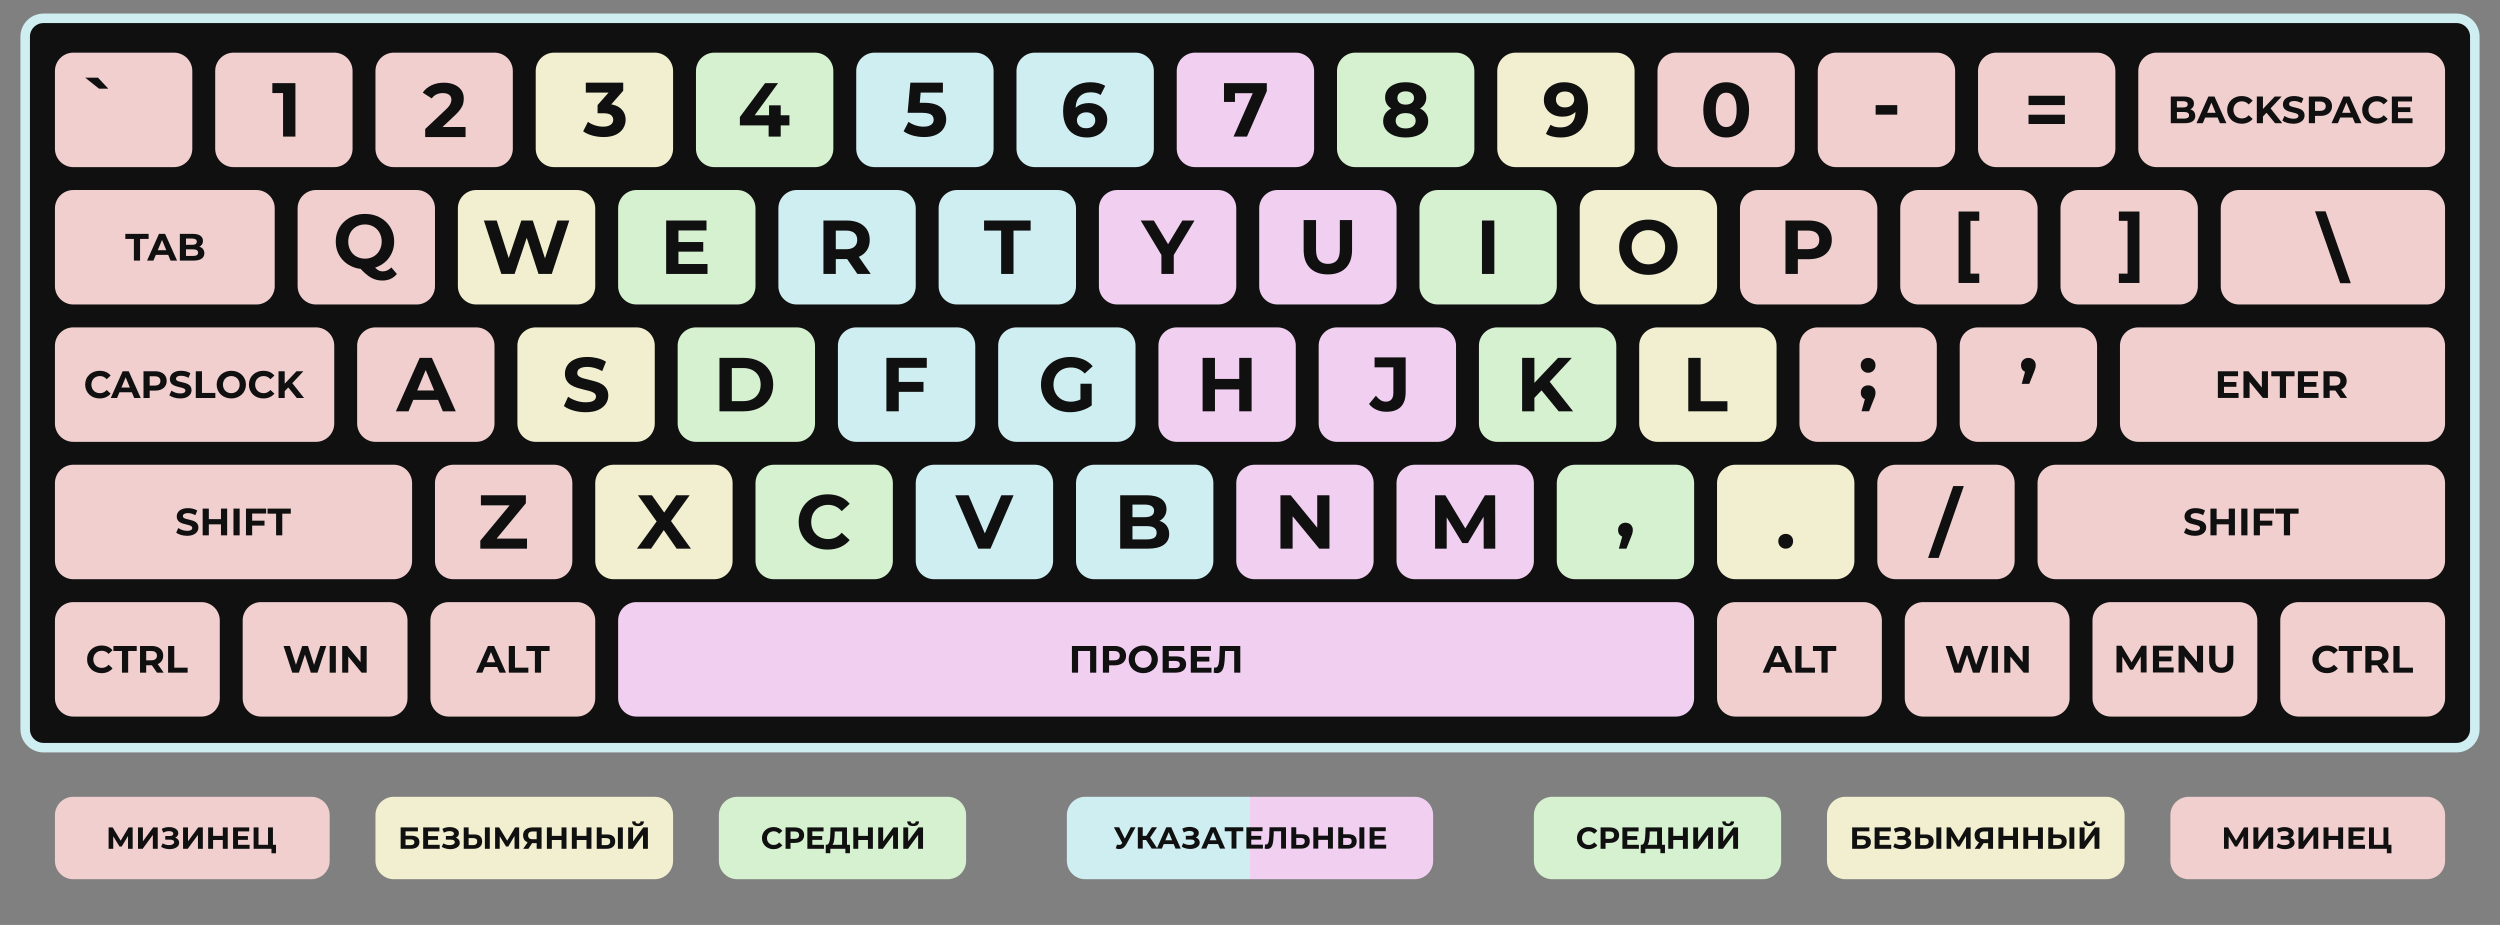 <?xml version="1.0" encoding="UTF-8" standalone="no"?>
<!DOCTYPE svg PUBLIC "-//W3C//DTD SVG 1.1//EN" "http://www.w3.org/Graphics/SVG/1.1/DTD/svg11.dtd">
<svg width="100%" height="100%" viewBox="0 0 546 202" version="1.1" xmlns="http://www.w3.org/2000/svg" xmlns:xlink="http://www.w3.org/1999/xlink" xml:space="preserve" xmlns:serif="http://www.serif.com/" style="fill-rule:evenodd;clip-rule:evenodd;stroke-miterlimit:2.613;">
    <rect x="0" y="0" width="546" height="202" fill="#808080" stroke="none"/>
    <g id="keyboard_en">
        <path id="keyboard-wrapper" d="M0,0L546,0L546,202L0,202L0,0Z" style="fill:none;"/>
        <path id="keyboard-bg" d="M9.5,4L536.5,4C538.7,4 540.5,5.8 540.5,8L540.5,159.29C540.5,161.49 538.7,163.29 536.5,163.29L9.5,163.29C7.3,163.29 5.5,161.49 5.5,159.29L5.5,8C5.5,5.8 7.3,4 9.5,4Z" style="fill:rgb(16,16,16);stroke:rgb(207,238,241);stroke-width:2.08px;"/>
        <g id="fingers">
            <path d="M16,174.02L68,174.02C70.2,174.02 72,175.82 72,178.02L72,188.02C72,190.22 70.2,192.02 68,192.02L16,192.02C13.8,192.02 12,190.22 12,188.02L12,178.02C12,175.82 13.8,174.02 16,174.02Z" style="fill:rgb(241,207,207);"/>
            <path d="M23.72,185.38L23.72,180.71L24.61,180.71L26.6,184L26.12,184L28.08,180.71L28.97,180.71L28.98,185.38L27.96,185.38L27.96,182.26L28.15,182.26L26.58,184.88L26.1,184.88L24.5,182.26L24.73,182.26L24.73,185.38L23.72,185.38ZM30.14,185.38L30.14,180.71L31.21,180.71L31.21,183.75L33.44,180.71L34.45,180.71L34.45,185.38L33.38,185.38L33.38,182.34L31.16,185.38L30.14,185.38ZM35.19,184.96L35.52,184.19C35.72,184.31 35.94,184.4 36.17,184.47C36.4,184.53 36.62,184.57 36.84,184.57C37.06,184.58 37.26,184.56 37.44,184.51C37.62,184.46 37.76,184.39 37.87,184.29C37.98,184.19 38.04,184.07 38.04,183.92C38.04,183.74 37.96,183.61 37.82,183.52C37.67,183.43 37.47,183.39 37.23,183.39L36.09,183.39L36.09,182.58L37.15,182.58C37.37,182.58 37.54,182.53 37.66,182.44C37.78,182.36 37.84,182.23 37.84,182.08C37.84,181.94 37.8,181.84 37.71,181.75C37.62,181.67 37.5,181.61 37.35,181.57C37.19,181.53 37.02,181.51 36.83,181.52C36.64,181.52 36.44,181.55 36.24,181.61C36.03,181.67 35.84,181.75 35.65,181.85L35.32,181.02C35.63,180.86 35.94,180.75 36.28,180.69C36.62,180.63 36.94,180.62 37.25,180.65C37.57,180.68 37.85,180.75 38.1,180.86C38.36,180.97 38.56,181.12 38.71,181.31C38.86,181.49 38.94,181.7 38.94,181.95C38.94,182.17 38.88,182.37 38.76,182.54C38.65,182.72 38.49,182.85 38.28,182.94C38.07,183.04 37.84,183.08 37.57,183.08L37.6,182.84C37.91,182.84 38.18,182.9 38.41,183C38.64,183.11 38.81,183.25 38.94,183.43C39.07,183.62 39.13,183.83 39.13,184.07C39.13,184.29 39.07,184.49 38.95,184.67C38.84,184.84 38.67,184.99 38.47,185.11C38.27,185.23 38.03,185.32 37.77,185.38C37.51,185.44 37.23,185.46 36.93,185.45C36.64,185.44 36.34,185.4 36.04,185.32C35.75,185.24 35.46,185.12 35.19,184.96ZM39.98,185.38L39.98,180.71L41.06,180.71L41.06,183.75L43.28,180.71L44.3,180.71L44.3,185.38L43.23,185.38L43.23,182.34L41,185.38L39.98,185.38ZM48.66,180.71L49.74,180.71L49.74,185.38L48.66,185.38L48.66,180.71ZM46.54,185.38L45.46,185.38L45.46,180.71L46.54,180.71L46.54,185.38ZM48.74,183.46L46.46,183.46L46.46,182.55L48.74,182.55L48.74,183.46ZM51.9,182.59L54.14,182.59L54.14,183.43L51.9,183.43L51.9,182.59ZM51.98,184.51L54.51,184.51L54.51,185.38L50.9,185.38L50.9,180.71L54.43,180.71L54.43,181.58L51.98,181.58L51.98,184.51ZM55.39,185.38L55.39,180.71L56.46,180.71L56.46,184.5L58.54,184.5L58.54,180.71L59.61,180.71L59.61,185.38L55.39,185.38ZM59.29,186.36L59.29,185.12L59.52,185.38L58.54,185.38L58.54,184.5L60.28,184.5L60.28,186.36L59.29,186.36Z" style="fill:rgb(16,16,16);fill-rule:nonzero;"/>
            <path d="M86,174.02L143,174.02C145.2,174.02 147,175.82 147,178.02L147,188.02C147,190.22 145.2,192.02 143,192.02L86,192.02C83.8,192.02 82,190.22 82,188.02L82,178.02C82,175.82 83.8,174.02 86,174.02Z" style="fill:rgb(241,239,207);"/>
            <path d="M87.5,185.38L87.5,180.71L91.27,180.71L91.27,181.57L88.57,181.57L88.57,182.53L89.87,182.53C90.43,182.53 90.86,182.65 91.16,182.88C91.45,183.12 91.6,183.46 91.6,183.91C91.6,184.37 91.44,184.73 91.11,184.99C90.78,185.25 90.31,185.38 89.71,185.38L87.5,185.38ZM88.57,184.58L89.65,184.58C89.93,184.58 90.14,184.52 90.29,184.41C90.43,184.31 90.51,184.15 90.51,183.94C90.51,183.53 90.22,183.32 89.65,183.32L88.57,183.32L88.57,184.58ZM93.41,182.59L95.66,182.59L95.66,183.43L93.41,183.43L93.41,182.59ZM93.49,184.51L96.03,184.51L96.03,185.38L92.42,185.38L92.42,180.71L95.95,180.71L95.95,181.58L93.49,181.58L93.49,184.51ZM96.48,184.96L96.82,184.19C97.02,184.31 97.23,184.4 97.46,184.47C97.69,184.53 97.91,184.57 98.13,184.57C98.36,184.58 98.55,184.56 98.73,184.51C98.91,184.46 99.06,184.39 99.17,184.29C99.28,184.19 99.33,184.07 99.33,183.92C99.33,183.74 99.26,183.61 99.11,183.52C98.96,183.43 98.77,183.39 98.53,183.39L97.38,183.39L97.38,182.58L98.44,182.58C98.66,182.58 98.83,182.53 98.96,182.44C99.08,182.36 99.14,182.23 99.14,182.08C99.14,181.94 99.09,181.84 99,181.75C98.92,181.67 98.79,181.61 98.64,181.57C98.49,181.53 98.32,181.51 98.12,181.52C97.93,181.52 97.74,181.55 97.53,181.61C97.33,181.67 97.13,181.75 96.94,181.85L96.62,181.02C96.92,180.86 97.24,180.75 97.57,180.69C97.91,180.63 98.23,180.62 98.55,180.65C98.86,180.68 99.14,180.75 99.4,180.86C99.65,180.97 99.85,181.12 100,181.31C100.16,181.49 100.23,181.7 100.23,181.95C100.23,182.17 100.17,182.37 100.06,182.54C99.94,182.72 99.78,182.85 99.57,182.94C99.37,183.04 99.13,183.08 98.86,183.08L98.89,182.84C99.2,182.84 99.47,182.9 99.7,183C99.93,183.11 100.11,183.25 100.23,183.43C100.36,183.62 100.42,183.83 100.42,184.07C100.42,184.29 100.37,184.49 100.25,184.67C100.13,184.84 99.97,184.99 99.76,185.11C99.56,185.23 99.33,185.32 99.06,185.38C98.8,185.44 98.52,185.46 98.23,185.45C97.93,185.44 97.64,185.4 97.34,185.32C97.04,185.24 96.76,185.12 96.48,184.96ZM103.54,182.24C104.1,182.24 104.54,182.37 104.84,182.62C105.15,182.87 105.3,183.25 105.3,183.75C105.3,184.28 105.13,184.69 104.79,184.96C104.45,185.24 103.98,185.38 103.38,185.38L101.28,185.38L101.28,180.71L102.35,180.71L102.35,182.24L103.54,182.24ZM103.32,184.58C103.6,184.58 103.82,184.51 103.98,184.37C104.14,184.23 104.22,184.03 104.22,183.77C104.22,183.51 104.14,183.33 103.98,183.21C103.82,183.1 103.6,183.04 103.32,183.04L102.35,183.04L102.35,184.58L103.32,184.58ZM105.9,185.38L105.9,180.71L106.97,180.71L106.97,185.38L105.9,185.38ZM108.13,185.38L108.13,180.71L109.02,180.71L111.01,184L110.54,184L112.49,180.71L113.38,180.71L113.39,185.38L112.38,185.38L112.37,182.26L112.56,182.26L111,184.88L110.52,184.88L108.92,182.26L109.14,182.26L109.14,185.38L108.13,185.38ZM117.21,185.38L117.21,183.9L117.48,184.14L116.2,184.14C115.79,184.14 115.44,184.07 115.15,183.94C114.86,183.8 114.63,183.61 114.48,183.36C114.32,183.1 114.24,182.8 114.24,182.45C114.24,182.09 114.33,181.77 114.49,181.51C114.66,181.25 114.89,181.06 115.2,180.92C115.5,180.78 115.85,180.71 116.26,180.71L118.28,180.71L118.28,185.38L117.21,185.38ZM114.26,185.38L115.42,183.7L116.51,183.7L115.4,185.38L114.26,185.38ZM117.21,183.56L117.21,181.31L117.48,181.59L116.29,181.59C115.98,181.59 115.75,181.66 115.59,181.8C115.42,181.95 115.34,182.16 115.34,182.44C115.34,182.71 115.42,182.92 115.58,183.06C115.73,183.21 115.96,183.28 116.26,183.28L117.48,183.28L117.21,183.56ZM122.64,180.71L123.72,180.71L123.72,185.38L122.64,185.38L122.64,180.71ZM120.52,185.38L119.44,185.38L119.44,180.71L120.52,180.71L120.52,185.38ZM122.72,183.46L120.44,183.46L120.44,182.55L122.72,182.55L122.72,183.46ZM128.09,180.71L129.17,180.71L129.17,185.38L128.09,185.38L128.09,180.71ZM125.97,185.38L124.89,185.38L124.89,180.71L125.97,180.71L125.97,185.38ZM128.17,183.46L125.89,183.46L125.89,182.55L128.17,182.55L128.17,183.46ZM132.59,182.24C133.16,182.24 133.59,182.37 133.9,182.62C134.21,182.87 134.36,183.25 134.36,183.75C134.36,184.28 134.19,184.69 133.85,184.96C133.51,185.24 133.04,185.38 132.44,185.38L130.33,185.38L130.33,180.71L131.41,180.71L131.41,182.24L132.59,182.24ZM132.38,184.58C132.66,184.58 132.87,184.51 133.03,184.37C133.19,184.23 133.27,184.03 133.27,183.77C133.27,183.51 133.2,183.33 133.04,183.21C132.88,183.1 132.66,183.04 132.38,183.04L131.41,183.04L131.41,184.58L132.38,184.58ZM134.95,185.38L134.95,180.71L136.03,180.71L136.03,185.38L134.95,185.38ZM137.19,185.38L137.19,180.71L138.26,180.71L138.26,183.75L140.49,180.71L141.5,180.71L141.5,185.38L140.43,185.38L140.43,182.34L138.21,185.38L137.19,185.38ZM139.34,180.41C138.9,180.41 138.57,180.32 138.36,180.14C138.16,179.97 138.05,179.72 138.05,179.39L138.79,179.39C138.79,179.55 138.84,179.67 138.93,179.75C139.02,179.84 139.16,179.88 139.34,179.88C139.52,179.88 139.65,179.84 139.75,179.75C139.84,179.67 139.89,179.55 139.89,179.39L140.63,179.39C140.63,179.72 140.52,179.97 140.31,180.14C140.1,180.32 139.78,180.41 139.34,180.41Z" style="fill:rgb(16,16,16);fill-rule:nonzero;"/>
            <path d="M161,174.02L207,174.02C209.21,174.02 211,175.82 211,178.02L211,188.02C211,190.22 209.21,192.02 207,192.02L161,192.02C158.8,192.02 157,190.22 157,188.02L157,178.02C157,175.82 158.8,174.02 161,174.02Z" style="fill:rgb(213,241,207);"/>
            <path d="M168.94,185.46C168.58,185.46 168.24,185.4 167.94,185.28C167.63,185.16 167.36,184.99 167.13,184.78C166.91,184.56 166.73,184.3 166.6,184.01C166.48,183.72 166.41,183.4 166.41,183.04C166.41,182.69 166.48,182.37 166.6,182.08C166.73,181.78 166.91,181.53 167.14,181.31C167.36,181.09 167.63,180.93 167.94,180.81C168.25,180.69 168.58,180.63 168.95,180.63C169.35,180.63 169.72,180.7 170.04,180.84C170.37,180.98 170.64,181.19 170.87,181.46L170.17,182.1C170.01,181.92 169.83,181.78 169.64,181.69C169.44,181.6 169.23,181.55 169,181.55C168.78,181.55 168.58,181.59 168.4,181.66C168.22,181.73 168.06,181.83 167.93,181.96C167.79,182.1 167.69,182.26 167.62,182.44C167.54,182.62 167.51,182.82 167.51,183.04C167.51,183.27 167.54,183.47 167.62,183.65C167.69,183.83 167.79,183.99 167.93,184.12C168.06,184.26 168.22,184.36 168.4,184.43C168.58,184.5 168.78,184.54 169,184.54C169.23,184.54 169.44,184.49 169.64,184.4C169.83,184.31 170.01,184.17 170.17,183.98L170.87,184.62C170.64,184.9 170.37,185.1 170.04,185.24C169.72,185.39 169.35,185.46 168.94,185.46ZM171.57,185.38L171.57,180.71L173.59,180.71C174.01,180.71 174.37,180.78 174.67,180.91C174.97,181.05 175.21,181.24 175.37,181.5C175.54,181.75 175.62,182.05 175.62,182.4C175.62,182.75 175.54,183.05 175.37,183.3C175.21,183.56 174.97,183.75 174.67,183.89C174.37,184.02 174.01,184.09 173.59,184.09L172.17,184.09L172.65,183.6L172.65,185.38L171.57,185.38ZM172.65,183.72L172.17,183.21L173.53,183.21C173.87,183.21 174.11,183.14 174.28,183C174.44,182.86 174.53,182.66 174.53,182.4C174.53,182.15 174.44,181.95 174.28,181.8C174.11,181.66 173.87,181.59 173.53,181.59L172.17,181.59L172.65,181.08L172.65,183.72ZM177.33,182.59L179.57,182.59L179.57,183.43L177.33,183.43L177.33,182.59ZM177.41,184.51L179.95,184.51L179.95,185.38L176.33,185.38L176.33,180.71L179.86,180.71L179.86,181.58L177.41,181.58L177.41,184.51ZM183.91,184.9L183.91,181.59L182.31,181.59L182.29,182.27C182.28,182.56 182.26,182.83 182.23,183.09C182.21,183.35 182.17,183.58 182.12,183.79C182.08,184.01 182.01,184.18 181.93,184.33C181.86,184.48 181.76,184.58 181.65,184.64L180.49,184.5C180.65,184.5 180.78,184.45 180.89,184.33C180.99,184.22 181.08,184.05 181.14,183.84C181.2,183.63 181.25,183.38 181.28,183.1C181.3,182.81 181.33,182.5 181.34,182.17L181.39,180.71L184.98,180.71L184.98,184.9L183.91,184.9ZM180.34,186.34L180.34,184.5L185.63,184.5L185.63,186.34L184.63,186.34L184.63,185.38L181.34,185.38L181.34,186.34L180.34,186.34ZM189.56,180.71L190.64,180.71L190.64,185.38L189.56,185.38L189.56,180.71ZM187.44,185.38L186.36,185.38L186.36,180.71L187.44,180.71L187.44,185.38ZM189.64,183.46L187.36,183.46L187.36,182.55L189.64,182.55L189.64,183.46ZM191.8,185.38L191.8,180.71L192.88,180.71L192.88,183.75L195.1,180.71L196.12,180.71L196.12,185.38L195.05,185.38L195.05,182.34L192.82,185.38L191.8,185.38ZM197.28,185.38L197.28,180.71L198.35,180.71L198.35,183.75L200.58,180.71L201.59,180.71L201.59,185.38L200.52,185.38L200.52,182.34L198.3,185.38L197.28,185.38ZM199.43,180.41C198.99,180.41 198.66,180.32 198.45,180.14C198.25,179.97 198.14,179.72 198.14,179.39L198.88,179.39C198.88,179.55 198.93,179.67 199.02,179.75C199.11,179.84 199.25,179.88 199.43,179.88C199.61,179.88 199.74,179.84 199.84,179.75C199.93,179.67 199.98,179.55 199.98,179.39L200.72,179.39C200.72,179.72 200.61,179.97 200.4,180.14C200.19,180.32 199.87,180.41 199.43,180.41Z" style="fill:rgb(16,16,16);fill-rule:nonzero;"/>
            <path d="M478.01,174.02L530.01,174.02C532.21,174.02 534.01,175.82 534.01,178.02L534.01,188.02C534.01,190.22 532.21,192.02 530.01,192.02L478.01,192.02C475.8,192.02 474.01,190.22 474.01,188.02L474.01,178.02C474.01,175.82 475.8,174.02 478.01,174.02Z" style="fill:rgb(241,207,207);"/>
            <path d="M485.72,185.38L485.72,180.71L486.62,180.71L488.6,184L488.13,184L490.08,180.71L490.98,180.71L490.98,185.38L489.97,185.38L489.96,182.26L490.16,182.26L488.59,184.88L488.11,184.88L486.51,182.26L486.74,182.26L486.74,185.38L485.72,185.38ZM492.14,185.38L492.14,180.71L493.22,180.71L493.22,183.75L495.44,180.71L496.46,180.71L496.46,185.38L495.39,185.38L495.39,182.34L493.16,185.38L492.14,185.38ZM497.2,184.96L497.53,184.19C497.73,184.31 497.94,184.4 498.17,184.47C498.4,184.53 498.63,184.57 498.85,184.57C499.07,184.58 499.27,184.56 499.45,184.51C499.63,184.46 499.77,184.39 499.88,184.29C499.99,184.19 500.04,184.07 500.04,183.92C500.04,183.74 499.97,183.61 499.82,183.52C499.68,183.43 499.48,183.39 499.24,183.39L498.1,183.39L498.1,182.58L499.16,182.58C499.37,182.58 499.54,182.53 499.67,182.44C499.79,182.36 499.85,182.23 499.85,182.08C499.85,181.94 499.8,181.84 499.72,181.75C499.63,181.67 499.51,181.61 499.35,181.57C499.2,181.53 499.03,181.51 498.84,181.52C498.64,181.52 498.45,181.55 498.24,181.61C498.04,181.67 497.84,181.75 497.66,181.85L497.33,181.02C497.63,180.86 497.95,180.75 498.29,180.69C498.62,180.63 498.95,180.62 499.26,180.65C499.57,180.68 499.86,180.75 500.11,180.86C500.36,180.97 500.57,181.12 500.72,181.31C500.87,181.49 500.94,181.7 500.94,181.95C500.94,182.17 500.88,182.37 500.77,182.54C500.65,182.72 500.49,182.85 500.29,182.94C500.08,183.04 499.84,183.08 499.58,183.08L499.6,182.84C499.91,182.84 500.18,182.9 500.41,183C500.64,183.11 500.82,183.25 500.95,183.43C501.07,183.62 501.14,183.83 501.14,184.07C501.14,184.29 501.08,184.49 500.96,184.67C500.84,184.84 500.68,184.99 500.48,185.11C500.27,185.23 500.04,185.32 499.78,185.38C499.51,185.44 499.24,185.46 498.94,185.45C498.64,185.44 498.35,185.4 498.05,185.32C497.75,185.24 497.47,185.12 497.2,184.96ZM501.99,185.38L501.99,180.71L503.06,180.71L503.06,183.75L505.29,180.71L506.3,180.71L506.3,185.38L505.24,185.38L505.24,182.34L503.01,185.38L501.99,185.38ZM510.66,180.71L511.74,180.71L511.74,185.38L510.66,185.38L510.66,180.71ZM508.54,185.38L507.46,185.38L507.46,180.71L508.54,180.71L508.54,185.38ZM510.74,183.46L508.46,183.46L508.46,182.55L510.74,182.55L510.74,183.46ZM513.9,182.59L516.15,182.59L516.15,183.43L513.9,183.43L513.9,182.59ZM513.98,184.51L516.52,184.51L516.52,185.38L512.91,185.38L512.91,180.71L516.43,180.71L516.43,181.58L513.98,181.58L513.98,184.51ZM517.39,185.38L517.39,180.71L518.47,180.71L518.47,184.5L520.55,184.5L520.55,180.71L521.62,180.71L521.62,185.38L517.39,185.38ZM521.29,186.36L521.29,185.12L521.53,185.38L520.55,185.38L520.55,184.5L522.29,184.5L522.29,186.36L521.29,186.36Z" style="fill:rgb(16,16,16);fill-rule:nonzero;"/>
            <path d="M403.01,174.02L460.01,174.02C462.21,174.02 464.01,175.82 464.01,178.02L464.01,188.02C464.01,190.22 462.21,192.02 460.01,192.02L403.01,192.02C400.8,192.02 399.01,190.22 399.01,188.02L399.01,178.02C399.01,175.82 400.8,174.02 403.01,174.02Z" style="fill:rgb(241,239,207);"/>
            <path d="M404.51,185.38L404.51,180.71L408.27,180.71L408.27,181.57L405.58,181.57L405.58,182.53L406.87,182.53C407.44,182.53 407.87,182.65 408.16,182.88C408.46,183.12 408.6,183.46 408.6,183.91C408.6,184.37 408.44,184.73 408.11,184.99C407.78,185.25 407.32,185.38 406.72,185.38L404.51,185.38ZM405.58,184.58L406.66,184.58C406.93,184.58 407.14,184.52 407.29,184.41C407.44,184.31 407.51,184.15 407.51,183.94C407.51,183.53 407.23,183.32 406.66,183.32L405.58,183.32L405.58,184.58ZM410.42,182.59L412.66,182.59L412.66,183.43L410.42,183.43L410.42,182.59ZM410.5,184.51L413.04,184.51L413.04,185.38L409.42,185.38L409.42,180.71L412.95,180.71L412.95,181.58L410.5,181.58L410.5,184.51ZM413.49,184.96L413.82,184.19C414.02,184.31 414.24,184.4 414.47,184.47C414.7,184.53 414.92,184.57 415.14,184.57C415.36,184.58 415.56,184.56 415.74,184.51C415.92,184.46 416.06,184.39 416.17,184.29C416.28,184.19 416.34,184.07 416.34,183.92C416.34,183.74 416.26,183.61 416.12,183.52C415.97,183.43 415.77,183.39 415.53,183.39L414.39,183.39L414.39,182.58L415.45,182.58C415.67,182.58 415.84,182.53 415.96,182.44C416.08,182.36 416.14,182.23 416.14,182.08C416.14,181.94 416.1,181.84 416.01,181.75C415.92,181.67 415.8,181.61 415.65,181.57C415.49,181.53 415.32,181.51 415.13,181.52C414.94,181.52 414.74,181.55 414.54,181.61C414.33,181.67 414.14,181.75 413.95,181.85L413.62,181.02C413.93,180.86 414.24,180.75 414.58,180.69C414.92,180.63 415.24,180.62 415.55,180.65C415.87,180.68 416.15,180.75 416.4,180.86C416.66,180.97 416.86,181.12 417.01,181.31C417.16,181.49 417.24,181.7 417.24,181.95C417.24,182.17 417.18,182.37 417.06,182.54C416.95,182.72 416.79,182.85 416.58,182.94C416.37,183.04 416.14,183.08 415.87,183.08L415.9,182.84C416.21,182.84 416.48,182.9 416.71,183C416.94,183.11 417.11,183.25 417.24,183.43C417.37,183.62 417.43,183.83 417.43,184.07C417.43,184.29 417.37,184.49 417.25,184.67C417.14,184.84 416.97,184.99 416.77,185.11C416.57,185.23 416.33,185.32 416.07,185.38C415.81,185.44 415.53,185.46 415.23,185.45C414.94,185.44 414.64,185.4 414.34,185.32C414.05,185.24 413.76,185.12 413.49,184.96ZM420.54,182.24C421.11,182.24 421.54,182.37 421.85,182.62C422.16,182.87 422.31,183.25 422.31,183.75C422.31,184.28 422.14,184.69 421.8,184.96C421.46,185.24 420.99,185.38 420.39,185.38L418.28,185.38L418.28,180.71L419.36,180.71L419.36,182.24L420.54,182.24ZM420.33,184.58C420.6,184.58 420.82,184.51 420.98,184.37C421.14,184.23 421.22,184.03 421.22,183.77C421.22,183.51 421.14,183.33 420.99,183.21C420.83,183.1 420.61,183.04 420.33,183.04L419.36,183.04L419.36,184.58L420.33,184.58ZM422.9,185.38L422.9,180.71L423.98,180.71L423.98,185.38L422.9,185.38ZM425.14,185.38L425.14,180.71L426.03,180.71L428.01,184L427.54,184L429.49,180.71L430.39,180.71L430.39,185.38L429.38,185.38L429.38,182.26L429.57,182.26L428,184.88L427.52,184.88L425.92,182.26L426.15,182.26L426.15,185.38L425.14,185.38ZM434.21,185.38L434.21,183.9L434.48,184.14L433.2,184.14C432.8,184.14 432.45,184.07 432.15,183.94C431.86,183.8 431.64,183.61 431.48,183.36C431.33,183.1 431.25,182.8 431.25,182.45C431.25,182.09 431.33,181.77 431.5,181.51C431.66,181.25 431.9,181.06 432.2,180.92C432.5,180.78 432.86,180.71 433.27,180.71L435.28,180.71L435.28,185.38L434.21,185.38ZM431.26,185.38L432.42,183.7L433.51,183.7L432.4,185.38L431.26,185.38ZM434.21,183.56L434.21,181.31L434.48,181.59L433.29,181.59C432.99,181.59 432.75,181.66 432.59,181.8C432.43,181.95 432.35,182.16 432.35,182.44C432.35,182.71 432.43,182.92 432.58,183.06C432.74,183.21 432.97,183.28 433.27,183.28L434.48,183.28L434.21,183.56ZM439.65,180.71L440.73,180.71L440.73,185.38L439.65,185.38L439.65,180.71ZM437.53,185.38L436.45,185.38L436.45,180.71L437.53,180.71L437.53,185.38ZM439.73,183.46L437.45,183.46L437.45,182.55L439.73,182.55L439.73,183.46ZM445.09,180.71L446.17,180.71L446.17,185.38L445.09,185.38L445.09,180.71ZM442.97,185.38L441.89,185.38L441.89,180.71L442.97,180.71L442.97,185.38ZM445.17,183.46L442.89,183.46L442.89,182.55L445.17,182.55L445.17,183.46ZM449.6,182.24C450.16,182.24 450.6,182.37 450.91,182.62C451.21,182.87 451.37,183.25 451.37,183.75C451.37,184.28 451.2,184.69 450.86,184.96C450.52,185.24 450.05,185.38 449.45,185.38L447.34,185.38L447.34,180.71L448.41,180.71L448.41,182.24L449.6,182.24ZM449.39,184.58C449.66,184.58 449.88,184.51 450.04,184.37C450.2,184.23 450.28,184.03 450.28,183.77C450.28,183.51 450.2,183.33 450.04,183.21C449.89,183.1 449.67,183.04 449.39,183.04L448.41,183.04L448.41,184.58L449.39,184.58ZM451.96,185.38L451.96,180.71L453.03,180.71L453.03,185.38L451.96,185.38ZM454.19,185.38L454.19,180.71L455.27,180.71L455.27,183.75L457.49,180.71L458.51,180.71L458.51,185.38L457.44,185.38L457.44,182.34L455.21,185.38L454.19,185.38ZM456.35,180.41C455.9,180.41 455.58,180.32 455.37,180.14C455.16,179.97 455.06,179.72 455.05,179.39L455.79,179.39C455.8,179.55 455.85,179.67 455.94,179.75C456.03,179.84 456.16,179.88 456.35,179.88C456.52,179.88 456.66,179.84 456.75,179.75C456.85,179.67 456.9,179.55 456.9,179.39L457.64,179.39C457.63,179.72 457.53,179.97 457.32,180.14C457.11,180.32 456.79,180.41 456.35,180.41Z" style="fill:rgb(16,16,16);fill-rule:nonzero;"/>
            <path d="M339,174.02L385,174.02C387.2,174.02 389,175.82 389,178.02L389,188.02C389,190.22 387.2,192.02 385,192.02L339,192.02C336.79,192.02 335,190.22 335,188.02L335,178.02C335,175.82 336.79,174.02 339,174.02Z" style="fill:rgb(213,241,207);"/>
            <path d="M346.94,185.46C346.58,185.46 346.24,185.4 345.93,185.28C345.62,185.16 345.36,184.99 345.13,184.78C344.9,184.56 344.73,184.3 344.6,184.01C344.47,183.72 344.41,183.4 344.41,183.04C344.41,182.69 344.47,182.37 344.6,182.08C344.73,181.78 344.9,181.53 345.13,181.31C345.36,181.09 345.63,180.93 345.94,180.81C346.24,180.69 346.58,180.63 346.94,180.63C347.35,180.63 347.71,180.7 348.04,180.84C348.37,180.98 348.64,181.19 348.86,181.46L348.17,182.1C348.01,181.92 347.83,181.78 347.64,181.69C347.44,181.6 347.23,181.55 347,181.55C346.78,181.55 346.58,181.59 346.4,181.66C346.21,181.73 346.06,181.83 345.92,181.96C345.79,182.1 345.69,182.26 345.61,182.44C345.54,182.62 345.5,182.82 345.5,183.04C345.5,183.27 345.54,183.47 345.61,183.65C345.69,183.83 345.79,183.99 345.92,184.12C346.06,184.26 346.21,184.36 346.4,184.43C346.58,184.5 346.78,184.54 347,184.54C347.23,184.54 347.44,184.49 347.64,184.4C347.83,184.31 348.01,184.17 348.17,183.98L348.86,184.62C348.64,184.9 348.37,185.1 348.04,185.24C347.71,185.39 347.34,185.46 346.94,185.46ZM349.57,185.38L349.57,180.71L351.59,180.71C352.01,180.71 352.37,180.78 352.67,180.91C352.97,181.05 353.21,181.24 353.37,181.5C353.53,181.75 353.62,182.05 353.62,182.4C353.62,182.75 353.53,183.05 353.37,183.3C353.21,183.56 352.97,183.75 352.67,183.89C352.37,184.02 352.01,184.09 351.59,184.09L350.17,184.09L350.65,183.6L350.65,185.38L349.57,185.38ZM350.65,183.72L350.17,183.21L351.53,183.21C351.86,183.21 352.11,183.14 352.28,183C352.44,182.86 352.52,182.66 352.52,182.4C352.52,182.15 352.44,181.95 352.28,181.8C352.11,181.66 351.86,181.59 351.53,181.59L350.17,181.59L350.65,181.08L350.65,183.72ZM355.32,182.59L357.57,182.59L357.57,183.43L355.32,183.43L355.32,182.59ZM355.4,184.51L357.94,184.51L357.94,185.38L354.33,185.38L354.33,180.71L357.86,180.71L357.86,181.58L355.4,181.58L355.4,184.51ZM361.91,184.9L361.91,181.59L360.31,181.59L360.29,182.27C360.28,182.56 360.26,182.83 360.23,183.09C360.21,183.35 360.17,183.58 360.12,183.79C360.07,184.01 360.01,184.18 359.93,184.33C359.85,184.48 359.76,184.58 359.64,184.64L358.49,184.5C358.65,184.5 358.78,184.45 358.89,184.33C358.99,184.22 359.07,184.05 359.14,183.84C359.2,183.63 359.24,183.38 359.27,183.1C359.3,182.81 359.32,182.5 359.34,182.17L359.39,180.71L362.98,180.71L362.98,184.9L361.91,184.9ZM358.34,186.34L358.34,184.5L363.63,184.5L363.63,186.34L362.63,186.34L362.63,185.38L359.34,185.38L359.34,186.34L358.34,186.34ZM367.55,180.71L368.63,180.71L368.63,185.38L367.55,185.38L367.55,180.71ZM365.43,185.38L364.35,185.38L364.35,180.71L365.43,180.71L365.43,185.38ZM367.63,183.46L365.36,183.46L365.36,182.55L367.63,182.55L367.63,183.46ZM369.8,185.38L369.8,180.71L370.87,180.71L370.87,183.75L373.1,180.71L374.11,180.71L374.11,185.38L373.05,185.38L373.05,182.34L370.82,185.38L369.8,185.38ZM375.27,185.38L375.27,180.71L376.35,180.71L376.35,183.75L378.57,180.71L379.59,180.71L379.59,185.38L378.52,185.38L378.52,182.34L376.29,185.38L375.27,185.38ZM377.43,180.41C376.98,180.41 376.66,180.32 376.45,180.14C376.24,179.97 376.14,179.72 376.13,179.39L376.87,179.39C376.88,179.55 376.93,179.67 377.02,179.75C377.11,179.84 377.25,179.88 377.43,179.88C377.61,179.88 377.74,179.84 377.83,179.75C377.93,179.67 377.98,179.55 377.98,179.39L378.72,179.39C378.72,179.72 378.61,179.97 378.4,180.14C378.19,180.32 377.87,180.41 377.43,180.41Z" style="fill:rgb(16,16,16);fill-rule:nonzero;"/>
            <path d="M273,174.02L309,174.02C311.21,174.02 313,175.82 313,178.02L313,188.02C313,190.22 311.21,192.02 309,192.02L273,192.02L273,174.02Z" style="fill:rgb(241,207,241);"/>
            <path d="M237,174.02L273,174.02L273,192.02L237,192.02C234.8,192.02 233,190.22 233,188.02L233,178.02C233,175.82 234.8,174.02 237,174.02Z" style="fill:rgb(207,238,241);"/>
            <path d="M243.94,184.46C244.2,184.53 244.42,184.55 244.6,184.52C244.77,184.49 244.93,184.36 245.07,184.15L245.29,183.81L245.39,183.7L246.94,180.67L248,180.67L246.01,184.36C245.83,184.7 245.62,184.95 245.38,185.13C245.14,185.31 244.87,185.41 244.59,185.43C244.3,185.46 244,185.41 243.69,185.28L243.94,184.46ZM245.37,184.6L243.27,180.67L244.42,180.67L245.97,183.8L245.37,184.6ZM251.53,185.34L250.08,183.09L250.95,182.56L252.76,185.34L251.53,185.34ZM248.5,185.34L248.5,180.67L249.57,180.67L249.57,185.34L248.5,185.34ZM249.26,183.46L249.26,182.56L250.89,182.56L250.89,183.46L249.26,183.46ZM251.05,183.12L250.06,183L251.57,180.67L252.71,180.67L251.05,183.12ZM252.64,185.34L254.72,180.67L255.79,180.67L257.88,185.34L256.74,185.34L255.04,181.22L255.47,181.22L253.75,185.34L252.64,185.34ZM253.69,184.34L253.97,183.52L256.37,183.52L256.66,184.34L253.69,184.34ZM258.08,184.92L258.41,184.15C258.61,184.27 258.83,184.36 259.05,184.43C259.28,184.49 259.51,184.53 259.73,184.53C259.95,184.54 260.15,184.52 260.33,184.47C260.51,184.42 260.65,184.35 260.76,184.25C260.87,184.15 260.92,184.03 260.92,183.88C260.92,183.7 260.85,183.57 260.7,183.48C260.56,183.39 260.36,183.35 260.12,183.35L258.98,183.35L258.98,182.54L260.04,182.54C260.26,182.54 260.43,182.49 260.55,182.4C260.67,182.31 260.73,182.19 260.73,182.04C260.73,181.9 260.69,181.8 260.6,181.71C260.51,181.63 260.39,181.57 260.23,181.53C260.08,181.49 259.91,181.47 259.72,181.48C259.53,181.48 259.33,181.51 259.13,181.57C258.92,181.63 258.73,181.71 258.54,181.81L258.21,180.98C258.51,180.82 258.83,180.71 259.17,180.65C259.5,180.59 259.83,180.58 260.14,180.61C260.46,180.64 260.74,180.71 260.99,180.82C261.24,180.93 261.45,181.08 261.6,181.26C261.75,181.45 261.82,181.66 261.82,181.91C261.82,182.13 261.77,182.33 261.65,182.5C261.54,182.68 261.37,182.81 261.17,182.9C260.96,183 260.72,183.04 260.46,183.04L260.49,182.8C260.8,182.8 261.07,182.86 261.3,182.96C261.52,183.06 261.7,183.21 261.83,183.39C261.95,183.58 262.02,183.79 262.02,184.03C262.02,184.25 261.96,184.45 261.84,184.63C261.72,184.8 261.56,184.95 261.36,185.07C261.15,185.19 260.92,185.28 260.66,185.34C260.4,185.4 260.12,185.42 259.82,185.41C259.53,185.4 259.23,185.36 258.93,185.28C258.63,185.2 258.35,185.08 258.08,184.92ZM262.34,185.34L264.42,180.67L265.49,180.67L267.58,185.34L266.44,185.34L264.74,181.22L265.16,181.22L263.45,185.34L262.34,185.34ZM263.38,184.34L263.67,183.52L266.07,183.52L266.36,184.34L263.38,184.34ZM268.97,185.34L268.97,181.3L269.22,181.55L267.48,181.55L267.48,180.67L271.53,180.67L271.53,181.55L269.8,181.55L270.04,181.3L270.04,185.34L268.97,185.34ZM273.2,182.55L275.45,182.55L275.45,183.39L273.2,183.39L273.2,182.55ZM273.28,184.47L275.82,184.47L275.82,185.34L272.21,185.34L272.21,180.67L275.74,180.67L275.74,181.54L273.28,181.54L273.28,184.47ZM276.74,185.41C276.66,185.41 276.58,185.4 276.49,185.39C276.41,185.38 276.31,185.36 276.21,185.34L276.28,184.42C276.34,184.44 276.4,184.45 276.47,184.45C276.65,184.45 276.79,184.38 276.9,184.23C277,184.08 277.07,183.86 277.12,183.58C277.16,183.3 277.19,182.96 277.2,182.56L277.27,180.67L280.86,180.67L280.86,185.34L279.79,185.34L279.79,181.3L280.04,181.55L277.98,181.55L278.2,181.29L278.16,182.52C278.14,182.98 278.11,183.39 278.06,183.74C278.01,184.1 277.94,184.4 277.84,184.65C277.73,184.9 277.59,185.09 277.42,185.22C277.24,185.35 277.01,185.41 276.74,185.41ZM284.28,182.2C284.85,182.2 285.28,182.33 285.59,182.58C285.9,182.83 286.05,183.21 286.05,183.71C286.05,184.24 285.88,184.65 285.54,184.92C285.2,185.2 284.73,185.34 284.13,185.34L282.02,185.34L282.02,180.67L283.1,180.67L283.1,182.2L284.28,182.2ZM284.07,184.54C284.34,184.54 284.56,184.47 284.72,184.33C284.88,184.19 284.96,183.99 284.96,183.73C284.96,183.47 284.88,183.29 284.73,183.17C284.57,183.06 284.35,183 284.07,183L283.1,183L283.1,184.54L284.07,184.54ZM290.03,180.67L291.11,180.67L291.11,185.34L290.03,185.34L290.03,180.67ZM287.91,185.34L286.83,185.34L286.83,180.67L287.91,180.67L287.91,185.34ZM290.11,183.42L287.83,183.42L287.83,182.51L290.11,182.51L290.11,183.42ZM294.53,182.2C295.1,182.2 295.53,182.33 295.84,182.58C296.15,182.83 296.3,183.21 296.3,183.71C296.3,184.24 296.13,184.65 295.79,184.92C295.45,185.2 294.98,185.34 294.38,185.34L292.27,185.34L292.27,180.67L293.35,180.67L293.35,182.2L294.53,182.2ZM294.32,184.54C294.6,184.54 294.81,184.47 294.97,184.33C295.13,184.19 295.21,183.99 295.21,183.73C295.21,183.47 295.14,183.29 294.98,183.17C294.82,183.06 294.6,183 294.32,183L293.35,183L293.35,184.54L294.32,184.54ZM296.89,185.34L296.89,180.67L297.97,180.67L297.97,185.34L296.89,185.34ZM300.12,182.55L302.37,182.55L302.37,183.39L300.12,183.39L300.12,182.55ZM300.2,184.47L302.74,184.47L302.74,185.34L299.13,185.34L299.13,180.67L302.65,180.67L302.65,181.54L300.2,181.54L300.2,184.47Z" style="fill:rgb(16,16,16);fill-rule:nonzero;"/>
            <path d="M237,174.02L309,174.02C311.21,174.02 313,175.82 313,178.02L313,188.02C313,190.22 311.21,192.02 309,192.02L237,192.02C234.8,192.02 233,190.22 233,188.02L233,178.02C233,175.82 234.8,174.02 237,174.02Z" style="fill:none;"/>
        </g>
        <g id="buttons-bg">
            <g id="finger-pinky">
                <g id="finger-pinky-L">
                    <path d="M16,11.5L38,11.5C40.2,11.5 42,13.29 42,15.5L42,32.5C42,34.7 40.2,36.5 38,36.5L16,36.5C13.8,36.5 12,34.7 12,32.5L12,15.5C12,13.29 13.8,11.5 16,11.5Z" style="fill:rgb(241,207,207);"/>
                    <path d="M51,11.5L73,11.5C75.2,11.5 77,13.29 77,15.5L77,32.5C77,34.7 75.2,36.5 73,36.5L51,36.5C48.8,36.5 47,34.7 47,32.5L47,15.5C47,13.29 48.8,11.5 51,11.5Z" style="fill:rgb(241,207,207);"/>
                    <path d="M86,11.5L108,11.5C110.2,11.5 112,13.29 112,15.5L112,32.5C112,34.7 110.2,36.5 108,36.5L86,36.5C83.8,36.5 82,34.7 82,32.5L82,15.5C82,13.29 83.8,11.5 86,11.5Z" style="fill:rgb(241,207,207);"/>
                    <path d="M16,41.5L56,41.5C58.2,41.5 60,43.29 60,45.5L60,62.5C60,64.7 58.2,66.5 56,66.5L16,66.5C13.8,66.5 12,64.7 12,62.5L12,45.5C12,43.29 13.8,41.5 16,41.5Z" style="fill:rgb(241,207,207);"/>
                    <path d="M69,41.5L91,41.5C93.2,41.5 95,43.29 95,45.5L95,62.5C95,64.7 93.2,66.5 91,66.5L69,66.5C66.8,66.5 65,64.7 65,62.5L65,45.5C65,43.29 66.8,41.5 69,41.5Z" style="fill:rgb(241,207,207);"/>
                    <path d="M16,71.5L69,71.5C71.2,71.5 73,73.29 73,75.5L73,92.5C73,94.7 71.2,96.5 69,96.5L16,96.5C13.8,96.5 12,94.7 12,92.5L12,75.5C12,73.29 13.8,71.5 16,71.5Z" style="fill:rgb(241,207,207);"/>
                    <path d="M82,71.5L104,71.5C106.2,71.5 108,73.29 108,75.5L108,92.5C108,94.7 106.2,96.5 104,96.5L82,96.5C79.8,96.5 78,94.7 78,92.5L78,75.5C78,73.29 79.8,71.5 82,71.5Z" style="fill:rgb(241,207,207);"/>
                    <path d="M16,101.5L86,101.5C88.2,101.5 90,103.29 90,105.5L90,122.5C90,124.7 88.2,126.5 86,126.5L16,126.5C13.8,126.5 12,124.7 12,122.5L12,105.5C12,103.29 13.8,101.5 16,101.5Z" style="fill:rgb(241,207,207);"/>
                    <path d="M99,101.5L121,101.5C123.2,101.5 125,103.29 125,105.5L125,122.5C125,124.7 123.2,126.5 121,126.5L99,126.5C96.8,126.5 95,124.7 95,122.5L95,105.5C95,103.29 96.8,101.5 99,101.5Z" style="fill:rgb(241,207,207);"/>
                    <path d="M16,131.5L44,131.5C46.2,131.5 48,133.29 48,135.5L48,152.5C48,154.7 46.2,156.5 44,156.5L16,156.5C13.8,156.5 12,154.7 12,152.5L12,135.5C12,133.29 13.8,131.5 16,131.5Z" style="fill:rgb(241,207,207);"/>
                    <path d="M57,131.5L85,131.5C87.2,131.5 89,133.29 89,135.5L89,152.5C89,154.7 87.2,156.5 85,156.5L57,156.5C54.8,156.5 53,154.7 53,152.5L53,135.5C53,133.29 54.8,131.5 57,131.5Z" style="fill:rgb(241,207,207);"/>
                    <path d="M98,131.5L126,131.5C128.2,131.5 130,133.29 130,135.5L130,152.5C130,154.7 128.2,156.5 126,156.5L98,156.5C95.8,156.5 94,154.7 94,152.5L94,135.5C94,133.29 95.8,131.5 98,131.5Z" style="fill:rgb(241,207,207);"/>
                </g>
                <g id="finger-pinky-R">
                    <path d="M366,11.5L388,11.5C390.2,11.5 392,13.29 392,15.5L392,32.5C392,34.7 390.2,36.5 388,36.5L366,36.5C363.8,36.5 362,34.7 362,32.5L362,15.5C362,13.29 363.8,11.5 366,11.5Z" style="fill:rgb(241,207,207);"/>
                    <path d="M401,11.5L423,11.5C425.2,11.5 427,13.29 427,15.5L427,32.5C427,34.7 425.2,36.5 423,36.5L401,36.5C398.8,36.5 397,34.7 397,32.5L397,15.5C397,13.29 398.8,11.5 401,11.5Z" style="fill:rgb(241,207,207);"/>
                    <path d="M436,11.5L458,11.5C460.2,11.5 462,13.29 462,15.5L462,32.5C462,34.7 460.2,36.5 458,36.5L436,36.5C433.8,36.5 432,34.7 432,32.5L432,15.5C432,13.29 433.8,11.5 436,11.5Z" style="fill:rgb(241,207,207);"/>
                    <path d="M471,11.5L530,11.5C532.2,11.5 534,13.29 534,15.5L534,32.5C534,34.7 532.2,36.5 530,36.5L471,36.5C468.8,36.5 467,34.7 467,32.5L467,15.5C467,13.29 468.8,11.5 471,11.5Z" style="fill:rgb(241,207,207);"/>
                    <path d="M384.01,41.5L406.01,41.5C408.21,41.5 410.01,43.29 410.01,45.5L410.01,62.5C410.01,64.7 408.21,66.5 406.01,66.5L384.01,66.5C381.8,66.5 380.01,64.7 380.01,62.5L380.01,45.5C380.01,43.29 381.8,41.5 384.01,41.5Z" style="fill:rgb(241,207,207);"/>
                    <path d="M419.01,41.5L441.01,41.5C443.21,41.5 445.01,43.29 445.01,45.5L445.01,62.5C445.01,64.7 443.21,66.5 441.01,66.5L419.01,66.5C416.81,66.5 415.01,64.7 415.01,62.5L415.01,45.5C415.01,43.29 416.81,41.5 419.01,41.5Z" style="fill:rgb(241,207,207);"/>
                    <path d="M454.01,41.5L476.01,41.5C478.21,41.5 480.01,43.29 480.01,45.5L480.01,62.5C480.01,64.7 478.21,66.5 476.01,66.5L454.01,66.5C451.81,66.5 450.01,64.7 450.01,62.5L450.01,45.5C450.01,43.29 451.81,41.5 454.01,41.5Z" style="fill:rgb(241,207,207);"/>
                    <path d="M489.01,41.5L530,41.5C532.2,41.5 534,43.29 534,45.5L534,62.5C534,64.7 532.2,66.5 530,66.5L489.01,66.5C486.81,66.5 485.01,64.7 485.01,62.5L485.01,45.5C485.01,43.29 486.81,41.5 489.01,41.5Z" style="fill:rgb(241,207,207);"/>
                    <path d="M397,71.5L419,71.5C421.2,71.5 423,73.29 423,75.5L423,92.5C423,94.7 421.2,96.5 419,96.5L397,96.5C394.79,96.5 393,94.7 393,92.5L393,75.5C393,73.29 394.79,71.5 397,71.5Z" style="fill:rgb(241,207,207);"/>
                    <path d="M432,71.5L454,71.5C456.2,71.5 458,73.29 458,75.5L458,92.5C458,94.7 456.2,96.5 454,96.5L432,96.5C429.79,96.5 428,94.7 428,92.5L428,75.5C428,73.29 429.79,71.5 432,71.5Z" style="fill:rgb(241,207,207);"/>
                    <path d="M467,71.5L530,71.5C532.2,71.5 534,73.29 534,75.5L534,92.5C534,94.7 532.2,96.5 530,96.5L467,96.5C464.79,96.5 463,94.7 463,92.5L463,75.5C463,73.29 464.79,71.5 467,71.5Z" style="fill:rgb(241,207,207);"/>
                    <path d="M414,101.5L436,101.5C438.2,101.5 440,103.29 440,105.5L440,122.5C440,124.7 438.2,126.5 436,126.5L414,126.5C411.79,126.5 410,124.7 410,122.5L410,105.5C410,103.29 411.79,101.5 414,101.5Z" style="fill:rgb(241,207,207);"/>
                    <path d="M448.99,101.5L530,101.5C532.2,101.5 534,103.29 534,105.5L534,122.5C534,124.7 532.2,126.5 530,126.5L448.99,126.5C446.79,126.5 445,124.7 445,122.5L445,105.5C445,103.29 446.79,101.5 448.99,101.5Z" style="fill:rgb(241,207,207);"/>
                    <path d="M379,131.5L407,131.5C409.2,131.5 411,133.29 411,135.5L411,152.5C411,154.7 409.2,156.5 407,156.5L379,156.5C376.79,156.5 375,154.7 375,152.5L375,135.5C375,133.29 376.79,131.5 379,131.5Z" style="fill:rgb(241,207,207);"/>
                    <path d="M420,131.5L448,131.5C450.2,131.5 452,133.29 452,135.5L452,152.5C452,154.7 450.2,156.5 448,156.5L420,156.5C417.8,156.5 416,154.7 416,152.5L416,135.5C416,133.29 417.8,131.5 420,131.5Z" style="fill:rgb(241,207,207);"/>
                    <path d="M461,131.5L489,131.5C491.21,131.5 493,133.29 493,135.5L493,152.5C493,154.7 491.21,156.5 489,156.5L461,156.5C458.8,156.5 457,154.7 457,152.5L457,135.5C457,133.29 458.8,131.5 461,131.5Z" style="fill:rgb(241,207,207);"/>
                    <path d="M502.01,131.5L530.01,131.5C532.21,131.5 534.01,133.29 534.01,135.5L534.01,152.5C534.01,154.7 532.21,156.5 530.01,156.5L502.01,156.5C499.8,156.5 498.01,154.7 498.01,152.5L498.01,135.5C498.01,133.29 499.8,131.5 502.01,131.5Z" style="fill:rgb(241,207,207);"/>
                </g>
            </g>
            <g id="finger-ring">
                <g id="finger-ring-L">
                    <path d="M121,11.5L143,11.5C145.2,11.5 147,13.29 147,15.5L147,32.5C147,34.7 145.2,36.5 143,36.5L121,36.5C118.8,36.5 117,34.7 117,32.5L117,15.5C117,13.29 118.8,11.5 121,11.5Z" style="fill:rgb(241,239,207);"/>
                    <path d="M104,41.5L126,41.5C128.21,41.5 130,43.29 130,45.5L130,62.5C130,64.7 128.21,66.5 126,66.5L104,66.5C101.8,66.5 100,64.7 100,62.5L100,45.5C100,43.29 101.8,41.5 104,41.5Z" style="fill:rgb(241,239,207);"/>
                    <path d="M117,71.5L139,71.5C141.2,71.5 143,73.29 143,75.5L143,92.5C143,94.7 141.2,96.5 139,96.5L117,96.5C114.8,96.5 113,94.7 113,92.5L113,75.5C113,73.29 114.8,71.5 117,71.5Z" style="fill:rgb(241,239,207);"/>
                    <path d="M134,101.5L156,101.5C158.2,101.5 160,103.29 160,105.5L160,122.5C160,124.7 158.2,126.5 156,126.5L134,126.5C131.8,126.5 130,124.7 130,122.5L130,105.5C130,103.29 131.8,101.5 134,101.5Z" style="fill:rgb(241,239,207);"/>
                </g>
                <g id="finger-ring-R">
                    <path d="M331,11.5L353,11.5C355.2,11.5 357,13.29 357,15.5L357,32.5C357,34.7 355.2,36.5 353,36.5L331,36.5C328.8,36.5 327,34.7 327,32.5L327,15.5C327,13.29 328.8,11.5 331,11.5Z" style="fill:rgb(241,239,207);"/>
                    <path d="M349.01,41.5L371.01,41.5C373.21,41.5 375.01,43.29 375.01,45.5L375.01,62.5C375.01,64.7 373.21,66.5 371.01,66.5L349.01,66.5C346.8,66.5 345.01,64.7 345.01,62.5L345.01,45.5C345.01,43.29 346.8,41.5 349.01,41.5Z" style="fill:rgb(241,239,207);"/>
                    <path d="M362,71.5L384,71.5C386.2,71.5 388,73.29 388,75.5L388,92.5C388,94.7 386.2,96.5 384,96.5L362,96.5C359.79,96.5 358,94.7 358,92.5L358,75.5C358,73.29 359.79,71.5 362,71.5Z" style="fill:rgb(241,239,207);"/>
                    <path d="M379,101.5L401,101.5C403.2,101.5 405,103.29 405,105.5L405,122.5C405,124.7 403.2,126.5 401,126.5L379,126.5C376.79,126.5 375,124.7 375,122.5L375,105.5C375,103.29 376.79,101.5 379,101.5Z" style="fill:rgb(241,239,207);"/>
                </g>
            </g>
            <g id="finger-middle">
                <g id="finger-middle-L">
                    <path d="M156,11.5L178,11.5C180.2,11.5 182,13.29 182,15.5L182,32.5C182,34.7 180.2,36.5 178,36.5L156,36.5C153.8,36.5 152,34.7 152,32.5L152,15.5C152,13.29 153.8,11.5 156,11.5Z" style="fill:rgb(213,241,207);"/>
                    <path d="M139,41.5L161,41.5C163.21,41.5 165,43.29 165,45.5L165,62.5C165,64.7 163.21,66.5 161,66.5L139,66.5C136.8,66.5 135,64.7 135,62.5L135,45.5C135,43.29 136.8,41.5 139,41.5Z" style="fill:rgb(213,241,207);"/>
                    <path d="M152,71.5L174,71.5C176.2,71.5 178,73.29 178,75.5L178,92.5C178,94.7 176.2,96.5 174,96.5L152,96.5C149.8,96.5 148,94.7 148,92.5L148,75.5C148,73.29 149.8,71.5 152,71.5Z" style="fill:rgb(213,241,207);"/>
                    <path d="M169,101.5L191,101.5C193.2,101.5 195,103.29 195,105.5L195,122.5C195,124.7 193.2,126.5 191,126.5L169,126.5C166.8,126.5 165,124.7 165,122.5L165,105.5C165,103.29 166.8,101.5 169,101.5Z" style="fill:rgb(213,241,207);"/>
                </g>
                <g id="finger-middle-R">
                    <path d="M296,11.5L318,11.5C320.2,11.5 322,13.29 322,15.5L322,32.5C322,34.7 320.2,36.5 318,36.5L296,36.5C293.8,36.5 292,34.7 292,32.5L292,15.5C292,13.29 293.8,11.5 296,11.5Z" style="fill:rgb(213,241,207);"/>
                    <path d="M314.01,41.5L336.01,41.5C338.21,41.5 340.01,43.29 340.01,45.5L340.01,62.5C340.01,64.7 338.21,66.5 336.01,66.5L314.01,66.5C311.8,66.5 310.01,64.7 310.01,62.5L310.01,45.5C310.01,43.29 311.8,41.5 314.01,41.5Z" style="fill:rgb(213,241,207);"/>
                    <path d="M327,71.5L349,71.5C351.2,71.5 353,73.29 353,75.5L353,92.5C353,94.7 351.2,96.5 349,96.5L327,96.5C324.79,96.5 323,94.7 323,92.5L323,75.5C323,73.29 324.79,71.5 327,71.5Z" style="fill:rgb(213,241,207);"/>
                    <path d="M344,101.5L366,101.5C368.2,101.5 370,103.29 370,105.5L370,122.5C370,124.7 368.2,126.5 366,126.5L344,126.5C341.79,126.5 340,124.7 340,122.5L340,105.5C340,103.29 341.79,101.5 344,101.5Z" style="fill:rgb(213,241,207);"/>
                </g>
            </g>
            <g id="finger-index">
                <g id="finger-index-L">
                    <path d="M191,11.5L213,11.5C215.2,11.5 217,13.29 217,15.5L217,32.5C217,34.7 215.2,36.5 213,36.5L191,36.5C188.8,36.5 187,34.7 187,32.5L187,15.5C187,13.29 188.8,11.5 191,11.5Z" style="fill:rgb(207,238,241);"/>
                    <path d="M226,11.5L248,11.5C250.2,11.5 252,13.29 252,15.5L252,32.5C252,34.7 250.2,36.5 248,36.5L226,36.5C223.8,36.5 222,34.7 222,32.5L222,15.5C222,13.29 223.8,11.5 226,11.5Z" style="fill:rgb(207,238,241);"/>
                    <path d="M174,41.5L196,41.5C198.21,41.5 200,43.29 200,45.5L200,62.5C200,64.7 198.21,66.5 196,66.5L174,66.5C171.8,66.5 170,64.7 170,62.5L170,45.5C170,43.29 171.8,41.5 174,41.5Z" style="fill:rgb(207,238,241);"/>
                    <path d="M209,41.5L231,41.5C233.21,41.5 235,43.29 235,45.5L235,62.5C235,64.7 233.21,66.5 231,66.5L209,66.5C206.8,66.5 205,64.7 205,62.5L205,45.5C205,43.29 206.8,41.5 209,41.5Z" style="fill:rgb(207,238,241);"/>
                    <path d="M187,71.5L209,71.5C211.2,71.5 213,73.29 213,75.5L213,92.5C213,94.7 211.2,96.5 209,96.5L187,96.5C184.8,96.5 183,94.7 183,92.5L183,75.5C183,73.29 184.8,71.5 187,71.5Z" style="fill:rgb(207,238,241);"/>
                    <path d="M222,71.5L244,71.5C246.2,71.5 248,73.29 248,75.5L248,92.5C248,94.7 246.2,96.5 244,96.5L222,96.5C219.79,96.5 218,94.7 218,92.5L218,75.5C218,73.29 219.79,71.5 222,71.5Z" style="fill:rgb(207,238,241);"/>
                    <path d="M204,101.5L226,101.5C228.2,101.5 230,103.29 230,105.5L230,122.5C230,124.7 228.2,126.5 226,126.5L204,126.5C201.79,126.5 200,124.7 200,122.5L200,105.5C200,103.29 201.79,101.5 204,101.5Z" style="fill:rgb(207,238,241);"/>
                    <path d="M239,101.5L261,101.5C263.2,101.5 265,103.29 265,105.5L265,122.5C265,124.7 263.2,126.5 261,126.5L239,126.5C236.79,126.5 235,124.7 235,122.5L235,105.5C235,103.29 236.79,101.5 239,101.5Z" style="fill:rgb(207,238,241);"/>
                </g>
                <g id="finger-index-R">
                    <path d="M261,11.5L283,11.5C285.2,11.5 287,13.29 287,15.5L287,32.5C287,34.7 285.2,36.5 283,36.5L261,36.5C258.8,36.5 257,34.7 257,32.5L257,15.5C257,13.29 258.8,11.5 261,11.5Z" style="fill:rgb(241,207,241);"/>
                    <path d="M244,41.5L266.01,41.5C268.21,41.5 270,43.29 270,45.5L270,62.5C270,64.7 268.21,66.5 266.01,66.5L244,66.5C241.8,66.5 240,64.7 240,62.5L240,45.5C240,43.29 241.8,41.5 244,41.5Z" style="fill:rgb(241,207,241);"/>
                    <path d="M279,41.5L301.01,41.5C303.21,41.5 305.01,43.29 305.01,45.5L305.01,62.5C305.01,64.7 303.21,66.5 301.01,66.5L279,66.5C276.8,66.5 275.01,64.7 275.01,62.5L275.01,45.5C275.01,43.29 276.8,41.5 279,41.5Z" style="fill:rgb(241,207,241);"/>
                    <path d="M257,71.5L279,71.5C281.2,71.5 283,73.29 283,75.5L283,92.5C283,94.7 281.2,96.5 279,96.5L257,96.5C254.79,96.5 253,94.7 253,92.5L253,75.5C253,73.29 254.79,71.5 257,71.5Z" style="fill:rgb(241,207,241);"/>
                    <path d="M292,71.5L314,71.5C316.2,71.5 318,73.29 318,75.5L318,92.5C318,94.7 316.2,96.5 314,96.5L292,96.5C289.79,96.5 288,94.7 288,92.5L288,75.5C288,73.29 289.79,71.5 292,71.5Z" style="fill:rgb(241,207,241);"/>
                    <path d="M274,101.5L296,101.5C298.2,101.5 300,103.29 300,105.5L300,122.5C300,124.7 298.2,126.5 296,126.5L274,126.5C271.79,126.5 270,124.7 270,122.5L270,105.5C270,103.29 271.79,101.5 274,101.5Z" style="fill:rgb(241,207,241);"/>
                    <path d="M309,101.5L331,101.5C333.2,101.5 335,103.29 335,105.5L335,122.5C335,124.7 333.2,126.5 331,126.5L309,126.5C306.79,126.5 305,124.7 305,122.5L305,105.5C305,103.29 306.79,101.5 309,101.5Z" style="fill:rgb(241,207,241);"/>
                </g>
            </g>
            <path id="Space" d="M138.99,131.5L366,131.5C368.2,131.5 369.99,133.29 369.99,135.5L369.99,152.5C369.99,154.7 368.2,156.5 366,156.5L138.99,156.5C136.79,156.5 135,154.7 135,152.5L135,135.5C135,133.29 136.79,131.5 138.99,131.5Z" style="fill:rgb(241,207,241);"/>
        </g>
        <g id="type-keys">
            <path id="_-" serif:id="`" d="M21.61,19.36L18.6,16.96L21.4,16.96L23.65,19.36L21.61,19.36Z" style="fill:rgb(16,16,16);fill-rule:nonzero;"/>
            <path id="_1" serif:id="1" d="M61.82,29.83L61.82,19.16L62.98,20.33L59.48,20.33L59.48,18.16L64.52,18.16L64.52,29.83L61.82,29.83Z" style="fill:rgb(16,16,16);fill-rule:nonzero;"/>
            <path id="_2" serif:id="2" d="M92.86,29.93L92.86,28.18L97.36,23.93C97.71,23.61 97.98,23.32 98.14,23.06C98.31,22.81 98.42,22.58 98.48,22.37C98.55,22.15 98.58,21.96 98.58,21.78C98.58,21.32 98.42,20.96 98.1,20.71C97.78,20.46 97.32,20.33 96.71,20.33C96.22,20.33 95.77,20.43 95.35,20.61C94.93,20.8 94.58,21.1 94.29,21.5L92.33,20.23C92.77,19.56 93.39,19.04 94.19,18.65C94.99,18.26 95.91,18.06 96.96,18.06C97.83,18.06 98.58,18.21 99.23,18.49C99.88,18.77 100.39,19.17 100.75,19.68C101.11,20.19 101.29,20.8 101.29,21.51C101.29,21.89 101.25,22.27 101.15,22.64C101.06,23.01 100.87,23.4 100.58,23.81C100.3,24.23 99.89,24.69 99.34,25.2L95.61,28.71L95.09,27.73L101.68,27.73L101.68,29.93L92.86,29.93Z" style="fill:rgb(16,16,16);fill-rule:nonzero;"/>
            <path id="_3" serif:id="3" d="M131.81,29.93C131,29.93 130.19,29.82 129.39,29.61C128.59,29.39 127.91,29.08 127.36,28.68L128.41,26.61C128.85,26.94 129.37,27.19 129.96,27.38C130.55,27.57 131.14,27.66 131.74,27.66C132.42,27.66 132.95,27.53 133.34,27.27C133.73,27 133.93,26.63 133.93,26.16C133.93,25.72 133.75,25.37 133.41,25.11C133.06,24.86 132.51,24.73 131.74,24.73L130.51,24.73L130.51,22.95L133.76,19.26L134.06,20.23L127.94,20.23L127.94,18.06L136.11,18.06L136.11,19.82L132.88,23.5L131.51,22.71L132.29,22.71C133.72,22.71 134.81,23.04 135.54,23.68C136.27,24.33 136.64,25.15 136.64,26.16C136.64,26.82 136.47,27.43 136.12,28.01C135.78,28.58 135.25,29.04 134.54,29.4C133.83,29.75 132.92,29.93 131.81,29.93Z" style="fill:rgb(16,16,16);fill-rule:nonzero;"/>
            <path id="_4" serif:id="4" d="M161.59,27.38L161.59,25.56L167.09,18.16L169.93,18.16L164.54,25.56L163.22,25.18L172.41,25.18L172.41,27.38L161.59,27.38ZM167.87,29.83L167.87,27.38L167.96,25.18L167.96,23L170.51,23L170.51,29.83L167.87,29.83Z" style="fill:rgb(16,16,16);fill-rule:nonzero;"/>
            <path id="_5" serif:id="5" d="M201.8,29.93C200.99,29.93 200.19,29.82 199.39,29.61C198.6,29.39 197.92,29.08 197.35,28.68L198.42,26.61C198.86,26.94 199.38,27.19 199.96,27.38C200.54,27.57 201.13,27.66 201.73,27.66C202.41,27.66 202.95,27.53 203.33,27.27C203.72,27 203.92,26.63 203.92,26.15C203.92,25.85 203.84,25.58 203.68,25.35C203.53,25.11 203.25,24.94 202.86,24.81C202.46,24.69 201.91,24.63 201.2,24.63L198.22,24.63L198.82,18.06L205.93,18.06L205.93,20.23L199.78,20.23L201.18,19L200.77,23.68L199.37,22.45L201.83,22.45C202.99,22.45 203.92,22.61 204.63,22.92C205.33,23.24 205.84,23.67 206.17,24.21C206.49,24.76 206.65,25.38 206.65,26.07C206.65,26.75 206.48,27.39 206.13,27.97C205.79,28.56 205.26,29.03 204.54,29.39C203.83,29.75 202.91,29.93 201.8,29.93Z" style="fill:rgb(16,16,16);fill-rule:nonzero;"/>
            <path id="_6" serif:id="6" d="M237.4,30.03C236.33,30.03 235.41,29.81 234.63,29.36C233.84,28.92 233.24,28.27 232.82,27.41C232.39,26.56 232.18,25.5 232.18,24.25C232.18,22.9 232.44,21.76 232.94,20.83C233.45,19.9 234.15,19.19 235.04,18.7C235.94,18.21 236.97,17.96 238.13,17.96C238.76,17.96 239.35,18.03 239.92,18.16C240.48,18.3 240.97,18.5 241.38,18.76L240.38,20.75C240.06,20.53 239.72,20.37 239.35,20.29C238.98,20.21 238.6,20.16 238.2,20.16C237.19,20.16 236.39,20.47 235.8,21.08C235.21,21.69 234.92,22.6 234.92,23.8C234.92,24 234.92,24.22 234.93,24.46C234.93,24.71 234.96,24.95 235.02,25.2L234.27,24.5C234.48,24.06 234.75,23.7 235.08,23.41C235.42,23.11 235.81,22.89 236.28,22.74C236.74,22.59 237.24,22.51 237.8,22.51C238.56,22.51 239.23,22.66 239.83,22.96C240.43,23.26 240.91,23.69 241.28,24.23C241.64,24.78 241.82,25.41 241.82,26.15C241.82,26.94 241.62,27.62 241.23,28.21C240.83,28.79 240.3,29.24 239.64,29.56C238.98,29.87 238.23,30.03 237.4,30.03ZM237.25,28.01C237.63,28.01 237.96,27.94 238.26,27.81C238.55,27.67 238.78,27.46 238.95,27.2C239.12,26.93 239.2,26.63 239.2,26.28C239.2,25.75 239.02,25.32 238.66,25.01C238.3,24.69 237.82,24.53 237.22,24.53C236.82,24.53 236.47,24.61 236.17,24.76C235.87,24.91 235.63,25.11 235.46,25.37C235.29,25.63 235.2,25.94 235.2,26.28C235.2,26.61 235.28,26.91 235.45,27.17C235.62,27.43 235.85,27.64 236.15,27.79C236.45,27.94 236.82,28.01 237.25,28.01Z" style="fill:rgb(16,16,16);fill-rule:nonzero;"/>
            <path id="_7" serif:id="7" d="M269.41,29.83L274.11,19.2L274.81,20.36L268.52,20.36L269.72,19.1L269.72,22.26L267.32,22.26L267.32,18.16L276.67,18.16L276.67,19.91L272.34,29.83L269.41,29.83Z" style="fill:rgb(16,16,16);fill-rule:nonzero;"/>
            <path id="_8" serif:id="8" d="M306.99,30.03C306.01,30.03 305.15,29.88 304.42,29.59C303.69,29.29 303.11,28.88 302.7,28.34C302.29,27.8 302.08,27.17 302.08,26.45C302.08,25.73 302.29,25.11 302.69,24.61C303.1,24.1 303.67,23.72 304.4,23.46C305.13,23.19 306,23.06 306.99,23.06C307.98,23.06 308.85,23.19 309.59,23.46C310.33,23.72 310.9,24.1 311.31,24.61C311.72,25.11 311.92,25.73 311.92,26.45C311.92,27.17 311.71,27.8 311.3,28.34C310.89,28.88 310.31,29.29 309.58,29.59C308.84,29.88 307.97,30.03 306.99,30.03ZM306.99,28.05C307.66,28.05 308.2,27.9 308.59,27.6C308.99,27.3 309.18,26.89 309.18,26.36C309.18,25.84 308.99,25.43 308.59,25.14C308.2,24.84 307.66,24.7 306.99,24.7C306.32,24.7 305.79,24.84 305.4,25.14C305.01,25.43 304.82,25.84 304.82,26.36C304.82,26.89 305.01,27.3 305.4,27.6C305.79,27.9 306.32,28.05 306.99,28.05ZM306.99,24.43C306.09,24.43 305.3,24.31 304.63,24.06C303.95,23.82 303.43,23.46 303.06,22.99C302.69,22.52 302.5,21.95 302.5,21.3C302.5,20.61 302.69,20.02 303.07,19.52C303.45,19.03 303.97,18.64 304.65,18.37C305.33,18.1 306.11,17.96 306.99,17.96C307.89,17.96 308.67,18.1 309.34,18.37C310.01,18.64 310.54,19.03 310.93,19.52C311.31,20.02 311.5,20.61 311.5,21.3C311.5,21.95 311.31,22.52 310.94,22.99C310.57,23.46 310.05,23.82 309.37,24.06C308.69,24.31 307.9,24.43 306.99,24.43ZM306.99,22.85C307.55,22.85 308,22.72 308.33,22.46C308.65,22.21 308.82,21.86 308.82,21.41C308.82,20.95 308.65,20.59 308.31,20.33C307.97,20.08 307.53,19.95 306.99,19.95C306.45,19.95 306.02,20.08 305.68,20.33C305.35,20.59 305.19,20.95 305.19,21.41C305.19,21.86 305.35,22.21 305.67,22.46C305.99,22.72 306.43,22.85 306.99,22.85Z" style="fill:rgb(16,16,16);fill-rule:nonzero;"/>
            <path id="_9" serif:id="9" d="M341.6,17.96C342.68,17.96 343.61,18.19 344.38,18.63C345.16,19.08 345.76,19.72 346.18,20.57C346.61,21.42 346.82,22.48 346.82,23.75C346.82,25.09 346.56,26.23 346.06,27.16C345.55,28.1 344.86,28.81 343.97,29.3C343.08,29.79 342.04,30.03 340.87,30.03C340.26,30.03 339.67,29.96 339.1,29.83C338.53,29.7 338.04,29.5 337.63,29.23L338.63,27.25C338.96,27.47 339.3,27.62 339.67,27.71C340.03,27.79 340.42,27.83 340.82,27.83C341.82,27.83 342.61,27.53 343.21,26.91C343.8,26.3 344.1,25.4 344.1,24.2C344.1,24 344.1,23.78 344.08,23.53C344.07,23.29 344.04,23.04 344,22.8L344.73,23.5C344.55,23.93 344.28,24.3 343.93,24.59C343.59,24.88 343.19,25.11 342.73,25.26C342.28,25.41 341.77,25.48 341.2,25.48C340.46,25.48 339.78,25.33 339.17,25.03C338.57,24.73 338.09,24.31 337.73,23.76C337.36,23.22 337.18,22.58 337.18,21.85C337.18,21.05 337.38,20.36 337.78,19.78C338.17,19.2 338.7,18.76 339.38,18.44C340.05,18.12 340.79,17.96 341.6,17.96ZM341.77,19.98C341.38,19.98 341.04,20.05 340.75,20.19C340.46,20.33 340.23,20.53 340.07,20.79C339.9,21.05 339.82,21.36 339.82,21.71C339.82,22.25 340,22.67 340.36,22.99C340.72,23.31 341.2,23.46 341.8,23.46C342.19,23.46 342.54,23.39 342.84,23.24C343.15,23.09 343.38,22.88 343.55,22.61C343.72,22.35 343.8,22.05 343.8,21.71C343.8,21.38 343.72,21.08 343.56,20.82C343.4,20.56 343.17,20.36 342.87,20.21C342.57,20.06 342.2,19.98 341.77,19.98Z" style="fill:rgb(16,16,16);fill-rule:nonzero;"/>
            <path id="_0" serif:id="0" d="M377,30.03C376.05,30.03 375.19,29.79 374.43,29.32C373.68,28.85 373.08,28.16 372.65,27.26C372.22,26.36 372,25.28 372,24C372,22.72 372.22,21.63 372.65,20.73C373.08,19.83 373.68,19.14 374.43,18.67C375.19,18.2 376.05,17.96 377,17.96C377.97,17.96 378.83,18.2 379.58,18.67C380.33,19.14 380.92,19.83 381.35,20.73C381.78,21.63 382,22.72 382,24C382,25.28 381.78,26.36 381.35,27.26C380.92,28.16 380.33,28.85 379.58,29.32C378.83,29.79 377.97,30.03 377,30.03ZM377,27.75C377.46,27.75 377.85,27.62 378.19,27.36C378.53,27.11 378.8,26.7 378.99,26.15C379.19,25.59 379.28,24.88 379.28,24C379.28,23.12 379.19,22.4 378.99,21.85C378.8,21.29 378.53,20.89 378.19,20.63C377.85,20.38 377.46,20.25 377,20.25C376.56,20.25 376.16,20.38 375.83,20.63C375.49,20.89 375.22,21.29 375.02,21.85C374.83,22.4 374.73,23.12 374.73,24C374.73,24.88 374.83,25.59 375.02,26.15C375.22,26.7 375.49,27.11 375.83,27.36C376.16,27.62 376.56,27.75 377,27.75Z" style="fill:rgb(16,16,16);fill-rule:nonzero;"/>
            <path id="_-1" serif:id="-" d="M409.64,25.04L409.64,22.96L414.36,22.96L414.36,25.04L409.64,25.04Z" style="fill:rgb(16,16,16);fill-rule:nonzero;"/>
            <path id="_-2" serif:id="=" d="M443.03,22.95L443.03,20.91L450.97,20.91L450.97,22.95L443.03,22.95ZM443.03,27.08L443.03,25.05L450.97,25.05L450.97,27.08L443.03,27.08Z" style="fill:rgb(16,16,16);fill-rule:nonzero;"/>
            <path id="Q" d="M79.71,58.79C78.8,58.79 77.95,58.64 77.17,58.34C76.38,58.04 75.71,57.62 75.13,57.07C74.56,56.53 74.12,55.89 73.8,55.16C73.48,54.42 73.33,53.62 73.33,52.76C73.33,51.89 73.48,51.09 73.8,50.36C74.12,49.62 74.56,48.98 75.14,48.44C75.72,47.89 76.4,47.47 77.18,47.17C77.95,46.87 78.8,46.72 79.71,46.72C80.63,46.72 81.48,46.87 82.25,47.17C83.02,47.47 83.7,47.89 84.27,48.43C84.84,48.97 85.29,49.61 85.61,50.34C85.93,51.07 86.09,51.88 86.09,52.76C86.09,53.62 85.93,54.43 85.61,55.16C85.29,55.9 84.84,56.54 84.27,57.08C83.7,57.62 83.02,58.04 82.25,58.34C81.48,58.64 80.63,58.79 79.71,58.79ZM83.53,61.27C83.07,61.27 82.64,61.22 82.23,61.12C81.83,61.02 81.43,60.86 81.03,60.64C80.64,60.42 80.23,60.12 79.8,59.74C79.37,59.36 78.91,58.9 78.41,58.34L81.24,57.62C81.54,58.03 81.82,58.36 82.08,58.61C82.33,58.85 82.58,59.02 82.82,59.12C83.06,59.22 83.31,59.27 83.58,59.27C84.29,59.27 84.92,58.98 85.48,58.41L86.68,59.84C85.89,60.79 84.84,61.27 83.53,61.27ZM79.71,56.49C80.23,56.49 80.71,56.4 81.15,56.22C81.59,56.05 81.98,55.79 82.31,55.46C82.64,55.12 82.9,54.73 83.08,54.26C83.27,53.8 83.36,53.3 83.36,52.76C83.36,52.2 83.27,51.7 83.08,51.24C82.9,50.78 82.64,50.39 82.31,50.06C81.98,49.72 81.59,49.47 81.15,49.29C80.71,49.11 80.23,49.02 79.71,49.02C79.19,49.02 78.7,49.11 78.26,49.29C77.81,49.47 77.43,49.72 77.1,50.06C76.77,50.39 76.52,50.78 76.33,51.24C76.15,51.7 76.06,52.2 76.06,52.76C76.06,53.3 76.15,53.8 76.33,54.26C76.52,54.73 76.77,55.12 77.1,55.46C77.43,55.79 77.81,56.05 78.26,56.22C78.7,56.4 79.19,56.49 79.71,56.49Z" style="fill:rgb(16,16,16);fill-rule:nonzero;"/>
            <path id="W" d="M109.49,59.83L105.68,48.16L108.48,48.16L111.79,58.5L110.39,58.5L113.86,48.16L116.36,48.16L119.69,58.5L118.34,58.5L121.74,48.16L124.33,48.16L120.51,59.83L117.61,59.83L114.66,50.76L115.43,50.76L112.39,59.83L109.49,59.83Z" style="fill:rgb(16,16,16);fill-rule:nonzero;"/>
            <path id="E" d="M147.97,52.86L153.59,52.86L153.59,54.96L147.97,54.96L147.97,52.86ZM148.17,57.66L154.52,57.66L154.52,59.83L145.49,59.83L145.49,48.16L154.3,48.16L154.3,50.33L148.17,50.33L148.17,57.66Z" style="fill:rgb(16,16,16);fill-rule:nonzero;"/>
            <path id="R" d="M179.84,59.83L179.84,48.16L184.89,48.16C185.93,48.16 186.83,48.33 187.59,48.67C188.34,49.01 188.92,49.5 189.34,50.13C189.75,50.76 189.95,51.52 189.95,52.4C189.95,53.26 189.75,54.01 189.34,54.64C188.92,55.27 188.34,55.75 187.59,56.08C186.83,56.41 185.93,56.58 184.89,56.58L181.34,56.58L182.54,55.4L182.54,59.83L179.84,59.83ZM187.25,59.83L184.34,55.6L187.22,55.6L190.17,59.83L187.25,59.83ZM182.54,55.7L181.34,54.43L184.74,54.43C185.57,54.43 186.19,54.25 186.6,53.89C187.01,53.53 187.22,53.03 187.22,52.4C187.22,51.75 187.01,51.25 186.6,50.9C186.19,50.54 185.57,50.36 184.74,50.36L181.34,50.36L182.54,49.08L182.54,55.7Z" style="fill:rgb(16,16,16);fill-rule:nonzero;"/>
            <path id="T" d="M218.65,59.83L218.65,50.36L214.92,50.36L214.92,48.16L225.09,48.16L225.09,50.36L221.35,50.36L221.35,59.83L218.65,59.83Z" style="fill:rgb(16,16,16);fill-rule:nonzero;"/>
            <path id="Y" d="M253.65,59.83L253.65,55.06L254.26,56.7L249.13,48.16L252,48.16L255.93,54.71L254.28,54.71L258.23,48.16L260.88,48.16L255.75,56.7L256.35,55.06L256.35,59.83L253.65,59.83Z" style="fill:rgb(16,16,16);fill-rule:nonzero;"/>
            <path id="U" d="M290.01,59.93C288.35,59.93 287.06,59.47 286.12,58.55C285.19,57.63 284.72,56.31 284.72,54.6L284.72,48.06L287.42,48.06L287.42,54.5C287.42,55.61 287.65,56.41 288.11,56.9C288.56,57.39 289.2,57.63 290.02,57.63C290.84,57.63 291.48,57.39 291.94,56.9C292.39,56.41 292.62,55.61 292.62,54.5L292.62,48.06L295.29,48.06L295.29,54.6C295.29,56.31 294.82,57.63 293.89,58.55C292.95,59.47 291.66,59.93 290.01,59.93Z" style="fill:rgb(16,16,16);fill-rule:nonzero;"/>
            <path id="T1" serif:id="T" d="M323.66,59.83L323.66,48.16L326.36,48.16L326.36,59.83L323.66,59.83Z" style="fill:rgb(16,16,16);fill-rule:nonzero;"/>
            <path id="O" d="M360.02,60.03C359.1,60.03 358.25,59.88 357.47,59.58C356.68,59.28 356.01,58.86 355.43,58.31C354.86,57.77 354.42,57.13 354.1,56.4C353.78,55.66 353.62,54.86 353.62,54C353.62,53.13 353.78,52.33 354.1,51.6C354.42,50.86 354.86,50.23 355.44,49.68C356.02,49.14 356.7,48.71 357.47,48.41C358.25,48.11 359.1,47.96 360.01,47.96C360.93,47.96 361.78,48.11 362.55,48.41C363.32,48.71 363.99,49.14 364.57,49.68C365.14,50.23 365.59,50.86 365.91,51.59C366.23,52.32 366.39,53.12 366.39,54C366.39,54.86 366.23,55.67 365.91,56.41C365.59,57.15 365.14,57.78 364.57,58.32C363.99,58.86 363.32,59.28 362.55,59.58C361.78,59.88 360.94,60.03 360.02,60.03ZM360.01,57.73C360.53,57.73 361.01,57.64 361.45,57.46C361.89,57.29 362.27,57.03 362.61,56.7C362.94,56.36 363.2,55.97 363.38,55.51C363.57,55.06 363.66,54.55 363.66,54C363.66,53.44 363.57,52.94 363.38,52.48C363.2,52.03 362.94,51.63 362.62,51.3C362.29,50.96 361.9,50.71 361.46,50.53C361.01,50.35 360.53,50.26 360.01,50.26C359.49,50.26 359.01,50.35 358.57,50.53C358.13,50.71 357.74,50.96 357.41,51.3C357.07,51.63 356.82,52.03 356.63,52.48C356.45,52.94 356.36,53.44 356.36,54C356.36,54.54 356.45,55.05 356.63,55.51C356.82,55.97 357.07,56.36 357.4,56.7C357.73,57.03 358.11,57.29 358.56,57.46C359,57.64 359.49,57.73 360.01,57.73Z" style="fill:rgb(16,16,16);fill-rule:nonzero;"/>
            <path id="P" d="M389.95,59.83L389.95,48.16L395,48.16C396.04,48.16 396.94,48.33 397.7,48.67C398.46,49.01 399.04,49.5 399.45,50.13C399.86,50.76 400.07,51.52 400.07,52.4C400.07,53.26 399.86,54.01 399.45,54.65C399.04,55.28 398.46,55.77 397.7,56.11C396.94,56.44 396.04,56.61 395,56.61L391.45,56.61L392.65,55.4L392.65,59.83L389.95,59.83ZM392.65,55.7L391.45,54.41L394.85,54.41C395.68,54.41 396.3,54.24 396.72,53.88C397.13,53.53 397.33,53.03 397.33,52.4C397.33,51.75 397.13,51.25 396.72,50.9C396.3,50.54 395.68,50.36 394.85,50.36L391.45,50.36L392.65,49.08L392.65,55.7Z" style="fill:rgb(16,16,16);fill-rule:nonzero;"/>
            <path id="_-3" serif:id="[" d="M427.75,61.8L427.75,46.2L432.27,46.2L432.27,48.23L430.35,48.23L430.35,59.76L432.27,59.76L432.27,61.8L427.75,61.8Z" style="fill:rgb(16,16,16);fill-rule:nonzero;"/>
            <path id="_-4" serif:id="]" d="M467.26,61.8L462.76,61.8L462.76,59.76L464.66,59.76L464.66,48.23L462.76,48.23L462.76,46.2L467.26,46.2L467.26,61.8Z" style="fill:rgb(16,16,16);fill-rule:nonzero;"/>
            <path id="_-5" serif:id="\" d="M513.41,61.85L511.1,61.85L505.6,46.15L507.91,46.15L513.41,61.85Z" style="fill:rgb(16,16,16);fill-rule:nonzero;"/>
            <path id="A" d="M86.46,89.83L91.66,78.16L94.32,78.16L99.54,89.83L96.71,89.83L92.44,79.53L93.51,79.53L89.22,89.83L86.46,89.83ZM89.06,87.33L89.77,85.28L95.77,85.28L96.51,87.33L89.06,87.33Z" style="fill:rgb(16,16,16);fill-rule:nonzero;"/>
            <path id="S" d="M127.9,90.03C126.97,90.03 126.07,89.91 125.22,89.66C124.36,89.41 123.67,89.08 123.15,88.68L124.07,86.65C124.57,87 125.16,87.3 125.84,87.52C126.52,87.75 127.22,87.86 127.92,87.86C128.45,87.86 128.88,87.81 129.21,87.71C129.54,87.6 129.78,87.45 129.93,87.26C130.09,87.08 130.17,86.86 130.17,86.61C130.17,86.3 130.04,86.06 129.8,85.87C129.55,85.69 129.23,85.54 128.83,85.42C128.43,85.31 127.99,85.2 127.51,85.09C127.02,84.98 126.54,84.85 126.06,84.7C125.57,84.54 125.13,84.34 124.73,84.1C124.33,83.85 124.01,83.53 123.76,83.13C123.51,82.73 123.38,82.22 123.38,81.6C123.38,80.93 123.56,80.32 123.92,79.77C124.29,79.22 124.83,78.78 125.56,78.46C126.28,78.13 127.2,77.96 128.3,77.96C129.03,77.96 129.75,78.05 130.47,78.22C131.18,78.4 131.8,78.65 132.35,79L131.52,81.05C130.97,80.74 130.43,80.51 129.88,80.36C129.34,80.21 128.8,80.13 128.28,80.13C127.76,80.13 127.33,80.19 127,80.31C126.67,80.44 126.43,80.59 126.28,80.79C126.14,80.98 126.07,81.21 126.07,81.46C126.07,81.76 126.19,82.01 126.43,82.19C126.68,82.37 127,82.52 127.4,82.63C127.8,82.74 128.24,82.85 128.72,82.96C129.21,83.08 129.69,83.2 130.17,83.35C130.66,83.49 131.1,83.69 131.5,83.93C131.9,84.18 132.22,84.5 132.47,84.9C132.72,85.3 132.85,85.8 132.85,86.41C132.85,87.07 132.66,87.67 132.3,88.21C131.93,88.76 131.38,89.2 130.66,89.53C129.93,89.86 129.01,90.03 127.9,90.03Z" style="fill:rgb(16,16,16);fill-rule:nonzero;"/>
            <path id="D" d="M157.13,89.83L157.13,78.16L162.43,78.16C163.7,78.16 164.82,78.41 165.78,78.89C166.75,79.37 167.51,80.05 168.05,80.91C168.59,81.78 168.87,82.81 168.87,84C168.87,85.18 168.59,86.2 168.05,87.07C167.51,87.94 166.75,88.62 165.78,89.11C164.82,89.59 163.7,89.83 162.43,89.83L157.13,89.83ZM159.83,87.61L162.3,87.61C163.08,87.61 163.75,87.47 164.32,87.17C164.9,86.88 165.34,86.46 165.66,85.91C165.97,85.37 166.13,84.73 166.13,84C166.13,83.25 165.97,82.61 165.66,82.07C165.34,81.53 164.9,81.12 164.32,80.82C163.75,80.53 163.08,80.38 162.3,80.38L159.83,80.38L159.83,87.61Z" style="fill:rgb(16,16,16);fill-rule:nonzero;"/>
            <path id="F" d="M196.09,83.41L201.69,83.41L201.69,85.58L196.09,85.58L196.09,83.41ZM196.29,89.83L193.59,89.83L193.59,78.16L202.41,78.16L202.41,80.33L196.29,80.33L196.29,89.83Z" style="fill:rgb(16,16,16);fill-rule:nonzero;"/>
            <path id="G" d="M233.72,90.03C232.79,90.03 231.95,89.88 231.17,89.59C230.4,89.29 229.73,88.88 229.16,88.33C228.58,87.79 228.14,87.15 227.82,86.41C227.51,85.68 227.35,84.88 227.35,84C227.35,83.12 227.51,82.31 227.82,81.58C228.14,80.85 228.59,80.21 229.16,79.66C229.74,79.12 230.42,78.7 231.2,78.41C231.98,78.11 232.83,77.96 233.76,77.96C234.8,77.96 235.73,78.14 236.56,78.48C237.39,78.83 238.08,79.33 238.65,79.98L236.91,81.58C236.49,81.14 236.03,80.81 235.53,80.59C235.03,80.37 234.49,80.26 233.9,80.26C233.33,80.26 232.82,80.35 232.35,80.53C231.88,80.71 231.48,80.96 231.14,81.3C230.8,81.63 230.54,82.03 230.36,82.48C230.17,82.94 230.08,83.44 230.08,84C230.08,84.54 230.17,85.04 230.36,85.5C230.54,85.95 230.8,86.35 231.14,86.69C231.48,87.03 231.88,87.29 232.34,87.46C232.8,87.64 233.31,87.73 233.87,87.73C234.4,87.73 234.92,87.64 235.42,87.47C235.93,87.3 236.42,87.01 236.9,86.6L238.43,88.55C237.8,89.03 237.06,89.39 236.22,89.65C235.38,89.9 234.55,90.03 233.72,90.03ZM235.97,88.2L235.97,83.81L238.43,83.81L238.43,88.55L235.97,88.2Z" style="fill:rgb(16,16,16);fill-rule:nonzero;"/>
            <path id="H" d="M270.65,78.16L273.35,78.16L273.35,89.83L270.65,89.83L270.65,78.16ZM265.35,89.83L262.65,89.83L262.65,78.16L265.35,78.16L265.35,89.83ZM270.85,85.05L265.15,85.05L265.15,82.76L270.85,82.76L270.85,85.05Z" style="fill:rgb(16,16,16);fill-rule:nonzero;"/>
            <path id="J" d="M302.8,89.93C302.01,89.93 301.28,89.79 300.62,89.49C299.96,89.2 299.42,88.78 299,88.23L300.5,86.43C300.82,86.85 301.16,87.17 301.51,87.39C301.87,87.61 302.25,87.72 302.66,87.72C303.76,87.72 304.31,87.07 304.31,85.78L304.31,80.23L300.21,80.23L300.21,78.06L307,78.06L307,85.63C307,87.08 306.64,88.15 305.93,88.86C305.22,89.58 304.18,89.93 302.8,89.93Z" style="fill:rgb(16,16,16);fill-rule:nonzero;"/>
            <path id="K" d="M334.85,87.16L334.7,84.05L340.28,78.16L343.28,78.16L338.25,83.58L336.75,85.18L334.85,87.16ZM332.43,89.83L332.43,78.16L335.11,78.16L335.11,89.83L332.43,89.83ZM340.41,89.83L336.26,84.75L338.03,82.83L343.56,89.83L340.41,89.83Z" style="fill:rgb(16,16,16);fill-rule:nonzero;"/>
            <path id="L" d="M368.72,89.83L368.72,78.16L371.42,78.16L371.42,87.63L377.27,87.63L377.27,89.83L368.72,89.83Z" style="fill:rgb(16,16,16);fill-rule:nonzero;"/>
            <path id="_-6" serif:id=";" d="M408,81.41C407.55,81.41 407.17,81.25 406.86,80.95C406.54,80.64 406.38,80.25 406.38,79.77C406.38,79.3 406.54,78.91 406.86,78.61C407.17,78.32 407.55,78.17 408,78.17C408.45,78.17 408.84,78.32 409.15,78.61C409.46,78.91 409.61,79.3 409.61,79.77C409.61,80.25 409.46,80.64 409.15,80.95C408.84,81.25 408.45,81.41 408,81.41ZM406.56,89.82L407.66,85.82L408.03,87.32C407.55,87.32 407.16,87.18 406.86,86.91C406.55,86.63 406.4,86.25 406.4,85.76C406.4,85.27 406.55,84.88 406.86,84.59C407.17,84.3 407.56,84.16 408.01,84.16C408.48,84.16 408.86,84.3 409.16,84.6C409.46,84.89 409.61,85.28 409.61,85.76C409.61,85.9 409.6,86.04 409.58,86.18C409.56,86.32 409.52,86.49 409.46,86.68C409.39,86.88 409.3,87.12 409.16,87.42L408.21,89.82L406.56,89.82Z" style="fill:rgb(16,16,16);fill-rule:nonzero;"/>
            <path id="_-7" serif:id="&apos;" d="M441.54,83.84L442.64,79.84L443.01,81.34C442.53,81.34 442.14,81.2 441.84,80.92C441.54,80.65 441.39,80.26 441.39,79.77C441.39,79.3 441.54,78.91 441.85,78.62C442.15,78.32 442.53,78.17 442.99,78.17C443.46,78.17 443.84,78.32 444.15,78.62C444.45,78.91 444.6,79.3 444.6,79.77C444.6,79.92 444.59,80.06 444.57,80.2C444.55,80.34 444.51,80.5 444.44,80.69C444.37,80.88 444.28,81.13 444.15,81.44L443.19,83.84L441.54,83.84Z" style="fill:rgb(16,16,16);fill-rule:nonzero;"/>
            <path id="Z" d="M104.9,119.83L104.9,118.08L112.12,109.38L112.45,110.36L105.03,110.36L105.03,108.16L114.85,108.16L114.85,109.91L107.65,118.61L107.32,117.63L115.1,117.63L115.1,119.83L104.9,119.83Z" style="fill:rgb(16,16,16);fill-rule:nonzero;"/>
            <path id="X" d="M139.1,119.83L144.12,112.91L144.12,114.88L139.32,108.16L142.38,108.16L145.7,112.85L144.42,112.86L147.68,108.16L150.62,108.16L145.85,114.76L145.85,112.83L150.9,119.83L147.78,119.83L144.35,114.88L145.58,114.88L142.2,119.83L139.1,119.83Z" style="fill:rgb(16,16,16);fill-rule:nonzero;"/>
            <path id="C" d="M180.75,120.03C179.85,120.03 179.01,119.88 178.24,119.59C177.47,119.29 176.8,118.88 176.23,118.33C175.67,117.79 175.22,117.15 174.91,116.41C174.59,115.68 174.43,114.88 174.43,114C174.43,113.12 174.59,112.31 174.91,111.58C175.22,110.85 175.67,110.21 176.24,109.66C176.81,109.12 177.48,108.7 178.25,108.41C179.02,108.11 179.85,107.96 180.77,107.96C181.78,107.96 182.69,108.14 183.51,108.49C184.32,108.84 185.01,109.35 185.57,110.03L183.83,111.63C183.43,111.18 182.99,110.83 182.5,110.61C182.01,110.38 181.48,110.26 180.9,110.26C180.35,110.26 179.85,110.35 179.4,110.53C178.94,110.71 178.55,110.96 178.22,111.3C177.88,111.63 177.62,112.03 177.44,112.48C177.26,112.94 177.17,113.44 177.17,114C177.17,114.55 177.26,115.06 177.44,115.51C177.62,115.97 177.88,116.36 178.22,116.7C178.55,117.03 178.94,117.29 179.4,117.46C179.85,117.64 180.35,117.73 180.9,117.73C181.48,117.73 182.01,117.62 182.5,117.39C182.99,117.16 183.43,116.81 183.83,116.35L185.57,117.95C185.01,118.63 184.32,119.14 183.51,119.5C182.69,119.85 181.77,120.03 180.75,120.03Z" style="fill:rgb(16,16,16);fill-rule:nonzero;"/>
            <path id="V" d="M213.66,119.83L208.62,108.16L211.54,108.16L215.94,118.5L214.22,118.5L218.69,108.16L221.37,108.16L216.32,119.83L213.66,119.83Z" style="fill:rgb(16,16,16);fill-rule:nonzero;"/>
            <path id="B" d="M244.65,119.83L244.65,108.16L250.35,108.16C251.81,108.16 252.92,108.44 253.66,109C254.4,109.55 254.76,110.29 254.76,111.2C254.76,111.81 254.61,112.34 254.31,112.79C254.01,113.24 253.6,113.59 253.08,113.83C252.56,114.08 251.96,114.2 251.28,114.2L251.6,113.51C252.33,113.51 252.98,113.63 253.55,113.87C254.11,114.11 254.56,114.46 254.87,114.93C255.19,115.4 255.35,115.97 255.35,116.65C255.35,117.65 254.95,118.43 254.16,118.99C253.38,119.55 252.21,119.83 250.68,119.83L244.65,119.83ZM247.33,117.8L250.48,117.8C251.18,117.8 251.71,117.68 252.07,117.46C252.43,117.23 252.61,116.86 252.61,116.36C252.61,115.88 252.43,115.51 252.07,115.27C251.71,115.03 251.18,114.91 250.48,114.91L247.13,114.91L247.13,112.95L250.01,112.95C250.67,112.95 251.17,112.83 251.52,112.61C251.87,112.38 252.05,112.03 252.05,111.56C252.05,111.11 251.87,110.77 251.52,110.54C251.17,110.31 250.67,110.2 250.01,110.2L247.33,110.2L247.33,117.8Z" style="fill:rgb(16,16,16);fill-rule:nonzero;"/>
            <path id="N" d="M279.65,119.83L279.65,108.16L281.88,108.16L288.76,116.56L287.68,116.56L287.68,108.16L290.35,108.16L290.35,119.83L288.13,119.83L281.23,111.43L282.31,111.43L282.31,119.83L279.65,119.83Z" style="fill:rgb(16,16,16);fill-rule:nonzero;"/>
            <path id="M" d="M313.42,119.83L313.42,108.16L315.66,108.16L320.62,116.4L319.44,116.4L324.32,108.16L326.54,108.16L326.57,119.83L324.04,119.83L324.02,112.05L324.49,112.05L320.59,118.6L319.37,118.6L315.39,112.05L315.96,112.05L315.96,119.83L313.42,119.83Z" style="fill:rgb(16,16,16);fill-rule:nonzero;"/>
            <path id="_-8" serif:id="," d="M353.56,119.83L354.66,115.83L355.02,117.33C354.54,117.33 354.15,117.19 353.85,116.91C353.54,116.64 353.39,116.25 353.39,115.76C353.39,115.28 353.55,114.89 353.86,114.6C354.17,114.31 354.55,114.16 355.01,114.16C355.47,114.16 355.86,114.31 356.16,114.61C356.46,114.9 356.61,115.29 356.61,115.76C356.61,115.91 356.59,116.05 356.57,116.19C356.55,116.33 356.51,116.5 356.45,116.69C356.39,116.88 356.29,117.13 356.16,117.43L355.21,119.83L353.56,119.83Z" style="fill:rgb(16,16,16);fill-rule:nonzero;"/>
            <path id="_." serif:id="." d="M390,119.83C389.55,119.83 389.17,119.68 388.86,119.37C388.54,119.07 388.38,118.68 388.38,118.2C388.38,117.72 388.54,117.33 388.86,117.04C389.17,116.74 389.55,116.6 390,116.6C390.45,116.6 390.84,116.74 391.15,117.04C391.46,117.33 391.61,117.72 391.61,118.2C391.61,118.68 391.46,119.07 391.15,119.37C390.84,119.68 390.45,119.83 390,119.83Z" style="fill:rgb(16,16,16);fill-rule:nonzero;"/>
            <path id="_-9" serif:id="/" d="M421.09,121.85L426.59,106.15L428.9,106.15L423.41,121.85L421.09,121.85Z" style="fill:rgb(16,16,16);fill-rule:nonzero;"/>
        </g>
        <g id="function-keys">
            <path d="M474.1,26.91L474.1,21.08L476.95,21.08C477.69,21.08 478.24,21.22 478.61,21.5C478.98,21.78 479.16,22.14 479.16,22.6C479.16,22.9 479.09,23.17 478.94,23.39C478.79,23.62 478.58,23.79 478.32,23.91C478.06,24.04 477.76,24.1 477.42,24.1L477.58,23.76C477.94,23.76 478.27,23.82 478.55,23.94C478.84,24.06 479.06,24.23 479.22,24.47C479.37,24.7 479.45,24.98 479.45,25.32C479.45,25.82 479.26,26.21 478.86,26.49C478.47,26.77 477.89,26.91 477.12,26.91L474.1,26.91ZM475.44,25.9L477.02,25.9C477.37,25.9 477.63,25.84 477.81,25.73C478,25.61 478.09,25.43 478.09,25.18C478.09,24.94 478,24.75 477.81,24.64C477.63,24.52 477.37,24.46 477.02,24.46L475.34,24.46L475.34,23.47L476.79,23.47C477.11,23.47 477.36,23.42 477.54,23.3C477.71,23.19 477.8,23.01 477.8,22.78C477.8,22.55 477.71,22.38 477.54,22.27C477.36,22.16 477.11,22.1 476.79,22.1L475.44,22.1L475.44,25.9ZM479.71,26.91L482.31,21.08L483.64,21.08L486.25,26.91L484.84,26.91L482.7,21.76L483.24,21.76L481.09,26.91L479.71,26.91ZM481.01,25.67L481.37,24.64L484.37,24.64L484.74,25.67L481.01,25.67ZM489.57,27.02C489.12,27.02 488.7,26.94 488.31,26.79C487.93,26.65 487.59,26.44 487.31,26.16C487.03,25.89 486.81,25.57 486.65,25.21C486.49,24.84 486.41,24.44 486.41,24C486.41,23.56 486.49,23.16 486.65,22.79C486.81,22.42 487.03,22.1 487.32,21.83C487.6,21.56 487.94,21.35 488.32,21.2C488.7,21.05 489.12,20.98 489.58,20.98C490.08,20.98 490.54,21.07 490.95,21.24C491.36,21.42 491.7,21.68 491.98,22.01L491.11,22.81C490.91,22.59 490.69,22.42 490.44,22.3C490.2,22.19 489.93,22.13 489.64,22.13C489.37,22.13 489.12,22.18 488.89,22.26C488.67,22.35 488.47,22.48 488.3,22.65C488.14,22.81 488.01,23.01 487.92,23.24C487.82,23.47 487.78,23.72 487.78,24C487.78,24.28 487.82,24.53 487.92,24.76C488.01,24.98 488.14,25.18 488.3,25.35C488.47,25.52 488.67,25.64 488.89,25.73C489.12,25.82 489.37,25.86 489.64,25.86C489.93,25.86 490.2,25.81 490.44,25.69C490.69,25.58 490.91,25.41 491.11,25.17L491.98,25.97C491.7,26.31 491.36,26.57 490.95,26.75C490.54,26.93 490.08,27.02 489.57,27.02ZM494.1,25.58L494.02,24.02L496.81,21.08L498.31,21.08L495.79,23.79L495.04,24.59L494.1,25.58ZM492.89,26.91L492.89,21.08L494.23,21.08L494.23,26.91L492.89,26.91ZM496.88,26.91L494.8,24.37L495.69,23.41L498.45,26.91L496.88,26.91ZM500.85,27.02C500.38,27.02 499.93,26.95 499.5,26.83C499.08,26.7 498.73,26.54 498.47,26.34L498.93,25.32C499.18,25.5 499.48,25.65 499.82,25.76C500.16,25.87 500.5,25.93 500.85,25.93C501.12,25.93 501.34,25.91 501.5,25.85C501.66,25.8 501.79,25.73 501.86,25.63C501.94,25.54 501.98,25.43 501.98,25.31C501.98,25.15 501.92,25.03 501.8,24.94C501.67,24.84 501.51,24.77 501.31,24.71C501.11,24.65 500.89,24.6 500.65,24.54C500.41,24.49 500.17,24.43 499.93,24.35C499.68,24.27 499.46,24.17 499.26,24.05C499.06,23.93 498.9,23.76 498.77,23.56C498.65,23.36 498.59,23.11 498.59,22.8C498.59,22.46 498.68,22.16 498.86,21.89C499.04,21.61 499.31,21.39 499.67,21.23C500.04,21.06 500.5,20.98 501.05,20.98C501.41,20.98 501.77,21.02 502.13,21.11C502.48,21.2 502.8,21.33 503.07,21.5L502.65,22.52C502.38,22.37 502.11,22.25 501.84,22.18C501.57,22.1 501.3,22.06 501.04,22.06C500.78,22.06 500.56,22.09 500.4,22.16C500.23,22.22 500.11,22.3 500.04,22.39C499.97,22.49 499.93,22.6 499.93,22.73C499.93,22.88 499.99,23 500.11,23.09C500.23,23.19 500.4,23.26 500.6,23.31C500.8,23.37 501.02,23.43 501.26,23.48C501.5,23.54 501.74,23.6 501.98,23.67C502.22,23.74 502.45,23.84 502.65,23.96C502.85,24.09 503.01,24.25 503.13,24.45C503.26,24.65 503.32,24.9 503.32,25.21C503.32,25.53 503.23,25.83 503.05,26.11C502.86,26.38 502.59,26.6 502.22,26.76C501.86,26.93 501.4,27.02 500.85,27.02ZM504.25,26.91L504.25,21.08L506.77,21.08C507.29,21.08 507.74,21.17 508.12,21.34C508.5,21.5 508.79,21.75 509,22.06C509.2,22.38 509.31,22.76 509.31,23.2C509.31,23.63 509.2,24.01 509,24.32C508.79,24.64 508.5,24.88 508.12,25.05C507.74,25.22 507.29,25.31 506.77,25.31L505,25.31L505.6,24.7L505.6,26.91L504.25,26.91ZM505.6,24.85L505,24.21L506.7,24.21C507.11,24.21 507.42,24.12 507.63,23.94C507.84,23.76 507.94,23.51 507.94,23.2C507.94,22.88 507.84,22.63 507.63,22.45C507.42,22.27 507.11,22.18 506.7,22.18L505,22.18L505.6,21.54L505.6,24.85ZM509.2,26.91L511.8,21.08L513.14,21.08L515.75,26.91L514.33,26.91L512.2,21.76L512.73,21.76L510.59,26.91L509.2,26.91ZM510.5,25.67L510.86,24.64L513.86,24.64L514.23,25.67L510.5,25.67ZM519.06,27.02C518.61,27.02 518.19,26.94 517.81,26.79C517.42,26.65 517.09,26.44 516.8,26.16C516.52,25.89 516.3,25.57 516.14,25.21C515.98,24.84 515.9,24.44 515.9,24C515.9,23.56 515.98,23.16 516.14,22.79C516.3,22.42 516.52,22.1 516.81,21.83C517.09,21.56 517.43,21.35 517.81,21.2C518.2,21.05 518.62,20.98 519.07,20.98C519.58,20.98 520.03,21.07 520.44,21.24C520.85,21.42 521.19,21.68 521.47,22.01L520.61,22.81C520.4,22.59 520.18,22.42 519.94,22.3C519.69,22.19 519.43,22.13 519.14,22.13C518.87,22.13 518.62,22.18 518.39,22.26C518.16,22.35 517.96,22.48 517.8,22.65C517.63,22.81 517.5,23.01 517.41,23.24C517.32,23.47 517.27,23.72 517.27,24C517.27,24.28 517.32,24.53 517.41,24.76C517.5,24.98 517.63,25.18 517.8,25.35C517.96,25.52 518.16,25.64 518.39,25.73C518.62,25.82 518.87,25.86 519.14,25.86C519.43,25.86 519.69,25.81 519.94,25.69C520.18,25.58 520.4,25.41 520.61,25.17L521.47,25.97C521.19,26.31 520.85,26.57 520.44,26.75C520.03,26.93 519.57,27.02 519.06,27.02ZM523.62,23.43L526.43,23.43L526.43,24.48L523.62,24.48L523.62,23.43ZM523.72,25.83L526.9,25.83L526.9,26.91L522.38,26.91L522.38,21.08L526.79,21.08L526.79,22.16L523.72,22.16L523.72,25.83Z" style="fill:rgb(16,16,16);fill-rule:nonzero;"/>
            <path d="M29.24,56.91L29.24,52.18L27.37,52.18L27.37,51.08L32.46,51.08L32.46,52.18L30.59,52.18L30.59,56.91L29.24,56.91ZM32.12,56.91L34.72,51.08L36.06,51.08L38.67,56.91L37.25,56.91L35.12,51.76L35.65,51.76L33.51,56.91L32.12,56.91ZM33.42,55.67L33.78,54.64L36.78,54.64L37.15,55.67L33.42,55.67ZM39.28,56.91L39.28,51.08L42.13,51.08C42.86,51.08 43.41,51.22 43.78,51.5C44.15,51.78 44.33,52.14 44.33,52.6C44.33,52.9 44.26,53.17 44.11,53.39C43.96,53.62 43.75,53.79 43.49,53.91C43.23,54.04 42.93,54.1 42.59,54.1L42.75,53.76C43.12,53.76 43.44,53.82 43.73,53.94C44.01,54.06 44.23,54.23 44.39,54.47C44.55,54.7 44.63,54.98 44.63,55.32C44.63,55.82 44.43,56.21 44.03,56.49C43.64,56.77 43.06,56.91 42.29,56.91L39.28,56.91ZM40.62,55.9L42.19,55.9C42.54,55.9 42.81,55.84 42.99,55.73C43.17,55.61 43.26,55.43 43.26,55.18C43.26,54.94 43.17,54.75 42.99,54.64C42.81,54.52 42.54,54.46 42.19,54.46L40.52,54.46L40.52,53.47L41.96,53.47C42.29,53.47 42.54,53.42 42.71,53.3C42.89,53.19 42.98,53.01 42.98,52.78C42.98,52.55 42.89,52.38 42.71,52.27C42.54,52.16 42.29,52.1 41.96,52.1L40.62,52.1L40.62,55.9Z" style="fill:rgb(16,16,16);fill-rule:nonzero;"/>
            <path d="M21.76,87.02C21.31,87.02 20.89,86.94 20.5,86.8C20.12,86.65 19.78,86.44 19.5,86.17C19.21,85.89 18.99,85.57 18.84,85.21C18.68,84.84 18.6,84.44 18.6,84C18.6,83.56 18.68,83.16 18.84,82.79C18.99,82.42 19.22,82.1 19.5,81.83C19.79,81.56 20.12,81.35 20.51,81.2C20.89,81.06 21.31,80.98 21.76,80.98C22.27,80.98 22.73,81.07 23.14,81.24C23.54,81.42 23.89,81.68 24.17,82.02L23.3,82.82C23.1,82.59 22.88,82.42 22.63,82.3C22.39,82.19 22.12,82.13 21.83,82.13C21.56,82.13 21.31,82.18 21.08,82.27C20.85,82.35 20.66,82.48 20.49,82.65C20.32,82.82 20.19,83.01 20.1,83.24C20.01,83.47 19.96,83.72 19.96,84C19.96,84.28 20.01,84.53 20.1,84.76C20.19,84.99 20.32,85.18 20.49,85.35C20.66,85.52 20.85,85.64 21.08,85.73C21.31,85.82 21.56,85.87 21.83,85.87C22.12,85.87 22.39,85.81 22.63,85.69C22.88,85.58 23.1,85.41 23.3,85.17L24.17,85.97C23.89,86.31 23.54,86.57 23.14,86.75C22.73,86.93 22.27,87.02 21.76,87.02ZM24.19,86.92L26.79,81.08L28.12,81.08L30.73,86.92L29.31,86.92L27.18,81.77L27.71,81.77L25.57,86.92L24.19,86.92ZM25.49,85.67L25.85,84.64L28.85,84.64L29.21,85.67L25.49,85.67ZM31.34,86.92L31.34,81.08L33.87,81.08C34.39,81.08 34.84,81.17 35.22,81.34C35.59,81.51 35.89,81.75 36.09,82.07C36.3,82.38 36.4,82.76 36.4,83.2C36.4,83.63 36.3,84.01 36.09,84.32C35.89,84.64 35.59,84.88 35.22,85.05C34.84,85.22 34.39,85.31 33.87,85.31L32.09,85.31L32.69,84.7L32.69,86.92L31.34,86.92ZM32.69,84.85L32.09,84.21L33.79,84.21C34.21,84.21 34.52,84.12 34.72,83.94C34.93,83.76 35.03,83.52 35.03,83.2C35.03,82.88 34.93,82.63 34.72,82.45C34.52,82.27 34.21,82.18 33.79,82.18L32.09,82.18L32.69,81.54L32.69,84.85ZM39.36,87.02C38.89,87.02 38.44,86.95 38.02,86.83C37.59,86.7 37.24,86.54 36.98,86.34L37.44,85.32C37.69,85.5 37.99,85.65 38.33,85.76C38.67,85.88 39.02,85.93 39.37,85.93C39.63,85.93 39.85,85.91 40.01,85.85C40.18,85.8 40.3,85.73 40.37,85.63C40.45,85.54 40.49,85.43 40.49,85.31C40.49,85.15 40.43,85.03 40.31,84.94C40.18,84.85 40.02,84.77 39.82,84.71C39.62,84.65 39.4,84.6 39.16,84.55C38.92,84.49 38.68,84.43 38.44,84.35C38.19,84.27 37.97,84.17 37.77,84.05C37.57,83.93 37.41,83.77 37.29,83.57C37.16,83.37 37.1,83.11 37.1,82.8C37.1,82.47 37.19,82.16 37.37,81.89C37.55,81.61 37.82,81.39 38.19,81.23C38.55,81.06 39.01,80.98 39.56,80.98C39.92,80.98 40.29,81.03 40.64,81.11C41,81.2 41.31,81.33 41.58,81.5L41.17,82.52C40.89,82.37 40.62,82.25 40.35,82.18C40.08,82.1 39.81,82.07 39.55,82.07C39.29,82.07 39.07,82.1 38.91,82.16C38.74,82.22 38.62,82.3 38.55,82.39C38.48,82.49 38.44,82.61 38.44,82.73C38.44,82.88 38.5,83 38.62,83.1C38.75,83.19 38.91,83.26 39.11,83.32C39.31,83.37 39.53,83.43 39.77,83.48C40.01,83.54 40.25,83.6 40.5,83.67C40.74,83.75 40.96,83.84 41.16,83.97C41.36,84.09 41.52,84.25 41.64,84.45C41.77,84.65 41.83,84.9 41.83,85.21C41.83,85.54 41.74,85.84 41.56,86.11C41.37,86.38 41.1,86.6 40.74,86.77C40.37,86.93 39.91,87.02 39.36,87.02ZM42.76,86.92L42.76,81.08L44.11,81.08L44.11,85.82L47.03,85.82L47.03,86.92L42.76,86.92ZM50.53,87.02C50.06,87.02 49.64,86.94 49.25,86.79C48.85,86.64 48.51,86.43 48.23,86.16C47.94,85.89 47.72,85.57 47.56,85.2C47.4,84.83 47.32,84.43 47.32,84C47.32,83.57 47.4,83.17 47.56,82.8C47.72,82.43 47.94,82.11 48.23,81.84C48.52,81.57 48.86,81.36 49.25,81.21C49.64,81.06 50.06,80.98 50.52,80.98C50.98,80.98 51.4,81.06 51.79,81.21C52.17,81.36 52.51,81.57 52.8,81.84C53.08,82.11 53.31,82.43 53.47,82.8C53.63,83.16 53.71,83.56 53.71,84C53.71,84.43 53.63,84.83 53.47,85.2C53.31,85.57 53.08,85.89 52.8,86.16C52.51,86.43 52.17,86.64 51.79,86.79C51.4,86.94 50.98,87.02 50.53,87.02ZM50.52,85.87C50.78,85.87 51.02,85.82 51.24,85.73C51.46,85.64 51.65,85.52 51.82,85.35C51.98,85.18 52.11,84.99 52.2,84.76C52.3,84.53 52.34,84.28 52.34,84C52.34,83.72 52.3,83.47 52.2,83.24C52.11,83.01 51.99,82.82 51.82,82.65C51.66,82.48 51.46,82.35 51.24,82.27C51.02,82.18 50.78,82.13 50.52,82.13C50.26,82.13 50.01,82.18 49.8,82.27C49.58,82.35 49.38,82.48 49.22,82.65C49.05,82.82 48.92,83.01 48.83,83.24C48.74,83.47 48.69,83.72 48.69,84C48.69,84.27 48.74,84.52 48.83,84.75C48.92,84.98 49.05,85.18 49.21,85.35C49.38,85.52 49.57,85.64 49.79,85.73C50.01,85.82 50.26,85.87 50.52,85.87ZM57.52,87.02C57.07,87.02 56.65,86.94 56.26,86.8C55.88,86.65 55.54,86.44 55.26,86.17C54.97,85.89 54.75,85.57 54.6,85.21C54.44,84.84 54.36,84.44 54.36,84C54.36,83.56 54.44,83.16 54.6,82.79C54.75,82.42 54.98,82.1 55.26,81.83C55.55,81.56 55.88,81.35 56.27,81.2C56.65,81.06 57.07,80.98 57.52,80.98C58.03,80.98 58.49,81.07 58.9,81.24C59.3,81.42 59.65,81.68 59.93,82.02L59.06,82.82C58.86,82.59 58.64,82.42 58.39,82.3C58.15,82.19 57.88,82.13 57.59,82.13C57.32,82.13 57.07,82.18 56.84,82.27C56.61,82.35 56.42,82.48 56.25,82.65C56.08,82.82 55.95,83.01 55.86,83.24C55.77,83.47 55.72,83.72 55.72,84C55.72,84.28 55.77,84.53 55.86,84.76C55.95,84.99 56.08,85.18 56.25,85.35C56.42,85.52 56.61,85.64 56.84,85.73C57.07,85.82 57.32,85.87 57.59,85.87C57.88,85.87 58.15,85.81 58.39,85.69C58.64,85.58 58.86,85.41 59.06,85.17L59.93,85.97C59.65,86.31 59.3,86.57 58.9,86.75C58.49,86.93 58.03,87.02 57.52,87.02ZM62.04,85.58L61.97,84.02L64.76,81.08L66.26,81.08L63.74,83.79L62.99,84.59L62.04,85.58ZM60.83,86.92L60.83,81.08L62.18,81.08L62.18,86.92L60.83,86.92ZM64.82,86.92L62.75,84.37L63.63,83.42L66.4,86.92L64.82,86.92Z" style="fill:rgb(16,16,16);fill-rule:nonzero;"/>
            <path d="M40.86,117.02C40.39,117.02 39.94,116.95 39.51,116.83C39.09,116.7 38.74,116.54 38.48,116.34L38.94,115.32C39.19,115.5 39.49,115.65 39.83,115.76C40.17,115.87 40.51,115.93 40.86,115.93C41.13,115.93 41.35,115.91 41.51,115.85C41.67,115.8 41.8,115.73 41.87,115.63C41.95,115.54 41.99,115.43 41.99,115.31C41.99,115.15 41.93,115.03 41.81,114.94C41.68,114.84 41.52,114.77 41.32,114.71C41.12,114.65 40.9,114.6 40.66,114.54C40.42,114.49 40.18,114.43 39.94,114.35C39.69,114.27 39.47,114.17 39.27,114.05C39.07,113.93 38.91,113.76 38.79,113.56C38.66,113.36 38.6,113.11 38.6,112.8C38.6,112.46 38.69,112.16 38.87,111.89C39.05,111.61 39.32,111.39 39.69,111.23C40.05,111.06 40.51,110.98 41.06,110.98C41.42,110.98 41.78,111.02 42.14,111.11C42.49,111.2 42.81,111.33 43.08,111.5L42.66,112.52C42.39,112.37 42.12,112.25 41.85,112.18C41.58,112.1 41.31,112.06 41.05,112.06C40.79,112.06 40.57,112.09 40.41,112.16C40.24,112.22 40.12,112.3 40.05,112.39C39.98,112.49 39.94,112.6 39.94,112.73C39.94,112.88 40,113 40.12,113.09C40.24,113.19 40.41,113.26 40.61,113.31C40.81,113.37 41.03,113.43 41.27,113.48C41.51,113.54 41.75,113.6 41.99,113.67C42.24,113.74 42.46,113.84 42.66,113.96C42.86,114.09 43.02,114.25 43.14,114.45C43.27,114.65 43.33,114.9 43.33,115.21C43.33,115.53 43.24,115.83 43.06,116.11C42.87,116.38 42.6,116.6 42.24,116.76C41.87,116.93 41.41,117.02 40.86,117.02ZM48.26,111.08L49.61,111.08L49.61,116.91L48.26,116.91L48.26,111.08ZM45.61,116.91L44.26,116.91L44.26,111.08L45.61,111.08L45.61,116.91ZM48.36,114.52L45.51,114.52L45.51,113.38L48.36,113.38L48.36,114.52ZM50.99,116.91L50.99,111.08L52.34,111.08L52.34,116.91L50.99,116.91ZM54.97,113.71L57.77,113.71L57.77,114.79L54.97,114.79L54.97,113.71ZM55.07,116.91L53.72,116.91L53.72,111.08L58.13,111.08L58.13,112.16L55.07,112.16L55.07,116.91ZM60.3,116.91L60.3,112.18L58.43,112.18L58.43,111.08L63.51,111.08L63.51,112.18L61.65,112.18L61.65,116.91L60.3,116.91Z" style="fill:rgb(16,16,16);fill-rule:nonzero;"/>
            <path d="M22.17,147.02C21.72,147.02 21.31,146.94 20.92,146.79C20.53,146.65 20.2,146.44 19.92,146.16C19.63,145.89 19.41,145.57 19.25,145.21C19.09,144.84 19.02,144.44 19.02,144C19.02,143.56 19.09,143.16 19.25,142.79C19.41,142.42 19.63,142.1 19.92,141.83C20.21,141.56 20.54,141.35 20.92,141.2C21.31,141.05 21.73,140.98 22.18,140.98C22.69,140.98 23.14,141.07 23.55,141.24C23.96,141.42 24.3,141.68 24.58,142.01L23.72,142.81C23.52,142.59 23.29,142.42 23.05,142.3C22.8,142.19 22.54,142.13 22.25,142.13C21.98,142.13 21.73,142.18 21.5,142.26C21.27,142.35 21.07,142.48 20.91,142.65C20.74,142.81 20.61,143.01 20.52,143.24C20.43,143.47 20.38,143.72 20.38,144C20.38,144.28 20.43,144.53 20.52,144.76C20.61,144.98 20.74,145.18 20.91,145.35C21.07,145.52 21.27,145.64 21.5,145.73C21.73,145.82 21.98,145.86 22.25,145.86C22.54,145.86 22.8,145.81 23.05,145.69C23.29,145.58 23.52,145.41 23.72,145.17L24.58,145.97C24.3,146.31 23.96,146.57 23.55,146.75C23.14,146.93 22.69,147.02 22.17,147.02ZM26.64,146.91L26.64,142.18L24.77,142.18L24.77,141.08L29.86,141.08L29.86,142.18L27.99,142.18L27.99,146.91L26.64,146.91ZM30.58,146.91L30.58,141.08L33.11,141.08C33.63,141.08 34.08,141.17 34.46,141.34C34.84,141.5 35.13,141.75 35.34,142.06C35.54,142.38 35.64,142.76 35.64,143.2C35.64,143.63 35.54,144 35.34,144.32C35.13,144.63 34.84,144.87 34.46,145.04C34.08,145.21 33.63,145.29 33.11,145.29L31.33,145.29L31.93,144.7L31.93,146.91L30.58,146.91ZM34.29,146.91L32.83,144.8L34.28,144.8L35.75,146.91L34.29,146.91ZM31.93,144.85L31.33,144.21L33.03,144.21C33.45,144.21 33.76,144.12 33.97,143.94C34.17,143.76 34.28,143.51 34.28,143.2C34.28,142.88 34.17,142.63 33.97,142.45C33.76,142.27 33.45,142.18 33.03,142.18L31.33,142.18L31.93,141.54L31.93,144.85ZM36.71,146.91L36.71,141.08L38.06,141.08L38.06,145.82L40.98,145.82L40.98,146.91L36.71,146.91Z" style="fill:rgb(16,16,16);fill-rule:nonzero;"/>
            <path d="M63.83,146.91L61.92,141.08L63.32,141.08L64.98,146.25L64.28,146.25L66.01,141.08L67.26,141.08L68.93,146.25L68.25,146.25L69.95,141.08L71.25,141.08L69.34,146.91L67.89,146.91L66.41,142.38L66.79,142.38L65.28,146.91L63.83,146.91ZM72,146.91L72,141.08L73.35,141.08L73.35,146.91L72,146.91ZM74.73,146.91L74.73,141.08L75.84,141.08L79.29,145.28L78.75,145.28L78.75,141.08L80.08,141.08L80.08,146.91L78.97,146.91L75.52,142.71L76.06,142.71L76.06,146.91L74.73,146.91Z" style="fill:rgb(16,16,16);fill-rule:nonzero;"/>
            <path d="M384.96,146.91L387.56,141.08L388.9,141.08L391.5,146.91L390.09,146.91L387.96,141.76L388.49,141.76L386.35,146.91L384.96,146.91ZM386.26,145.67L386.62,144.64L389.62,144.64L389.99,145.67L386.26,145.67ZM392.11,146.91L392.11,141.08L393.46,141.08L393.46,145.82L396.39,145.82L396.39,146.91L392.11,146.91ZM397.81,146.91L397.81,142.18L395.95,142.18L395.95,141.08L401.03,141.08L401.03,142.18L399.16,142.18L399.16,146.91L397.81,146.91Z" style="fill:rgb(16,16,16);fill-rule:nonzero;"/>
            <path d="M426.83,146.91L424.92,141.08L426.32,141.08L427.98,146.25L427.28,146.25L429.01,141.08L430.26,141.08L431.93,146.25L431.25,146.25L432.95,141.08L434.25,141.08L432.34,146.91L430.89,146.91L429.41,142.38L429.8,142.38L428.28,146.91L426.83,146.91ZM435,146.91L435,141.08L436.35,141.08L436.35,146.91L435,146.91ZM437.73,146.91L437.73,141.08L438.85,141.08L442.29,145.28L441.75,145.28L441.75,141.08L443.08,141.08L443.08,146.91L441.97,146.91L438.52,142.71L439.06,142.71L439.06,146.91L437.73,146.91Z" style="fill:rgb(16,16,16);fill-rule:nonzero;"/>
            <path d="M508.18,147.02C507.73,147.02 507.31,146.94 506.93,146.79C506.54,146.65 506.21,146.44 505.92,146.16C505.64,145.89 505.42,145.57 505.26,145.21C505.1,144.84 505.02,144.44 505.02,144C505.02,143.56 505.1,143.16 505.26,142.79C505.42,142.42 505.64,142.1 505.93,141.83C506.21,141.56 506.55,141.35 506.93,141.2C507.31,141.05 507.73,140.98 508.19,140.98C508.69,140.98 509.15,141.07 509.56,141.24C509.97,141.42 510.31,141.68 510.59,142.01L509.72,142.81C509.52,142.59 509.3,142.42 509.06,142.3C508.81,142.19 508.54,142.13 508.26,142.13C507.98,142.13 507.73,142.18 507.51,142.26C507.28,142.35 507.08,142.48 506.91,142.65C506.75,142.81 506.62,143.01 506.53,143.24C506.43,143.47 506.39,143.72 506.39,144C506.39,144.28 506.43,144.53 506.53,144.76C506.62,144.98 506.75,145.18 506.91,145.35C507.08,145.52 507.28,145.64 507.51,145.73C507.73,145.82 507.98,145.86 508.26,145.86C508.54,145.86 508.81,145.81 509.06,145.69C509.3,145.58 509.52,145.41 509.72,145.17L510.59,145.97C510.31,146.31 509.97,146.57 509.56,146.75C509.15,146.93 508.69,147.02 508.18,147.02ZM512.65,146.91L512.65,142.18L510.78,142.18L510.78,141.08L515.86,141.08L515.86,142.18L514,142.18L514,146.91L512.65,146.91ZM516.59,146.91L516.59,141.08L519.12,141.08C519.64,141.08 520.09,141.17 520.47,141.34C520.84,141.5 521.14,141.75 521.34,142.06C521.55,142.38 521.65,142.76 521.65,143.2C521.65,143.63 521.55,144 521.34,144.32C521.14,144.63 520.84,144.87 520.47,145.04C520.09,145.21 519.64,145.29 519.12,145.29L517.34,145.29L517.94,144.7L517.94,146.91L516.59,146.91ZM520.3,146.91L518.84,144.8L520.28,144.8L521.76,146.91L520.3,146.91ZM517.94,144.85L517.34,144.21L519.04,144.21C519.46,144.21 519.77,144.12 519.97,143.94C520.18,143.76 520.28,143.51 520.28,143.2C520.28,142.88 520.18,142.63 519.97,142.45C519.77,142.27 519.46,142.18 519.04,142.18L517.34,142.18L517.94,141.54L517.94,144.85ZM522.72,146.91L522.72,141.08L524.07,141.08L524.07,145.82L526.99,145.82L526.99,146.91L522.72,146.91Z" style="fill:rgb(16,16,16);fill-rule:nonzero;"/>
            <path d="M462.24,146.86L462.24,141.03L463.36,141.03L465.84,145.15L465.25,145.15L467.69,141.03L468.8,141.03L468.82,146.86L467.55,146.86L467.54,142.97L467.78,142.97L465.83,146.25L465.22,146.25L463.23,142.97L463.51,142.97L463.51,146.86L462.24,146.86ZM471.44,143.38L474.25,143.38L474.25,144.43L471.44,144.43L471.44,143.38ZM471.54,145.78L474.72,145.78L474.72,146.86L470.2,146.86L470.2,141.03L474.61,141.03L474.61,142.11L471.54,142.11L471.54,145.78ZM475.8,146.86L475.8,141.03L476.91,141.03L480.35,145.23L479.81,145.23L479.81,141.03L481.15,141.03L481.15,146.86L480.04,146.86L476.59,142.66L477.13,142.66L477.13,146.86L475.8,146.86ZM485.12,146.96C484.29,146.96 483.64,146.73 483.18,146.27C482.71,145.81 482.48,145.15 482.48,144.3L482.48,141.03L483.83,141.03L483.83,144.25C483.83,144.8 483.94,145.2 484.17,145.45C484.4,145.69 484.72,145.81 485.13,145.81C485.54,145.81 485.86,145.69 486.09,145.45C486.31,145.2 486.43,144.8 486.43,144.25L486.43,141.03L487.76,141.03L487.76,144.3C487.76,145.15 487.53,145.81 487.06,146.27C486.6,146.73 485.95,146.96 485.12,146.96Z" style="fill:rgb(16,16,16);fill-rule:nonzero;"/>
            <path d="M479.36,117.02C478.89,117.02 478.44,116.95 478.01,116.83C477.58,116.7 477.24,116.54 476.98,116.34L477.44,115.32C477.69,115.5 477.98,115.65 478.33,115.76C478.67,115.87 479.01,115.93 479.36,115.93C479.63,115.93 479.85,115.91 480.01,115.85C480.17,115.8 480.29,115.73 480.37,115.63C480.45,115.54 480.49,115.43 480.49,115.31C480.49,115.15 480.43,115.03 480.3,114.94C480.18,114.84 480.02,114.77 479.82,114.71C479.62,114.65 479.4,114.6 479.16,114.54C478.92,114.49 478.67,114.43 478.43,114.35C478.19,114.27 477.97,114.17 477.77,114.05C477.57,113.93 477.41,113.76 477.28,113.56C477.16,113.36 477.1,113.11 477.1,112.8C477.1,112.46 477.19,112.16 477.37,111.89C477.55,111.61 477.82,111.39 478.18,111.23C478.55,111.06 479,110.98 479.55,110.98C479.92,110.98 480.28,111.02 480.64,111.11C480.99,111.2 481.31,111.33 481.58,111.5L481.16,112.52C480.89,112.37 480.62,112.25 480.35,112.18C480.07,112.1 479.81,112.06 479.55,112.06C479.29,112.06 479.07,112.09 478.91,112.16C478.74,112.22 478.62,112.3 478.55,112.39C478.47,112.49 478.44,112.6 478.44,112.73C478.44,112.88 478.5,113 478.62,113.09C478.74,113.19 478.91,113.26 479.1,113.31C479.3,113.37 479.53,113.43 479.77,113.48C480.01,113.54 480.25,113.6 480.49,113.67C480.73,113.74 480.95,113.84 481.16,113.96C481.35,114.09 481.52,114.25 481.64,114.45C481.77,114.65 481.83,114.9 481.83,115.21C481.83,115.53 481.74,115.83 481.55,116.11C481.37,116.38 481.1,116.6 480.73,116.76C480.37,116.93 479.91,117.02 479.36,117.02ZM486.76,111.08L488.11,111.08L488.11,116.91L486.76,116.91L486.76,111.08ZM484.11,116.91L482.76,116.91L482.76,111.08L484.11,111.08L484.11,116.91ZM486.86,114.52L484.01,114.52L484.01,113.38L486.86,113.38L486.86,114.52ZM489.49,116.91L489.49,111.08L490.84,111.08L490.84,116.91L489.49,116.91ZM493.47,113.71L496.27,113.71L496.27,114.79L493.47,114.79L493.47,113.71ZM493.57,116.91L492.22,116.91L492.22,111.08L496.63,111.08L496.63,112.16L493.57,112.16L493.57,116.91ZM498.8,116.91L498.8,112.18L496.93,112.18L496.93,111.08L502.01,111.08L502.01,112.18L500.15,112.18L500.15,116.91L498.8,116.91Z" style="fill:rgb(16,16,16);fill-rule:nonzero;"/>
            <path d="M485.62,83.43L488.43,83.43L488.43,84.48L485.62,84.48L485.62,83.43ZM485.72,85.83L488.9,85.83L488.9,86.91L484.38,86.91L484.38,81.08L488.79,81.08L488.79,82.16L485.72,82.16L485.72,85.83ZM489.97,86.91L489.97,81.08L491.09,81.08L494.53,85.28L493.99,85.28L493.99,81.08L495.32,81.08L495.32,86.91L494.21,86.91L490.76,82.71L491.31,82.71L491.31,86.91L489.97,86.91ZM497.91,86.91L497.91,82.18L496.05,82.18L496.05,81.08L501.13,81.08L501.13,82.18L499.26,82.18L499.26,86.91L497.91,86.91ZM503.1,83.43L505.91,83.43L505.91,84.48L503.1,84.48L503.1,83.43ZM503.2,85.83L506.37,85.83L506.37,86.91L501.86,86.91L501.86,81.08L506.26,81.08L506.26,82.16L503.2,82.16L503.2,85.83ZM507.45,86.91L507.45,81.08L509.97,81.08C510.5,81.08 510.95,81.17 511.32,81.34C511.7,81.5 511.99,81.75 512.2,82.06C512.4,82.38 512.51,82.76 512.51,83.2C512.51,83.63 512.4,84 512.2,84.32C511.99,84.63 511.7,84.87 511.32,85.04C510.95,85.21 510.5,85.29 509.97,85.29L508.2,85.29L508.8,84.7L508.8,86.91L507.45,86.91ZM511.16,86.91L509.7,84.8L511.14,84.8L512.61,86.91L511.16,86.91ZM508.8,84.85L508.2,84.21L509.9,84.21C510.32,84.21 510.63,84.12 510.83,83.94C511.04,83.76 511.14,83.51 511.14,83.2C511.14,82.88 511.04,82.63 510.83,82.45C510.63,82.27 510.32,82.18 509.9,82.18L508.2,82.18L508.8,81.54L508.8,84.85Z" style="fill:rgb(16,16,16);fill-rule:nonzero;"/>
            <path d="M103.97,146.91L106.57,141.08L107.9,141.08L110.51,146.91L109.09,146.91L106.96,141.76L107.49,141.76L105.35,146.91L103.97,146.91ZM105.27,145.67L105.62,144.64L108.62,144.64L108.99,145.67L105.27,145.67ZM111.12,146.91L111.12,141.08L112.47,141.08L112.47,145.82L115.39,145.82L115.39,146.91L111.12,146.91ZM116.82,146.91L116.82,142.18L114.95,142.18L114.95,141.08L120.03,141.08L120.03,142.18L118.17,142.18L118.17,146.91L116.82,146.91Z" style="fill:rgb(16,16,16);fill-rule:nonzero;"/>
            <path d="M234.11,146.91L234.11,141.08L239.42,141.08L239.42,146.91L238.08,146.91L238.08,141.87L238.39,142.18L235.14,142.18L235.45,141.87L235.45,146.91L234.11,146.91ZM240.87,146.91L240.87,141.08L243.4,141.08C243.92,141.08 244.37,141.17 244.75,141.34C245.13,141.5 245.42,141.75 245.62,142.06C245.83,142.38 245.93,142.76 245.93,143.2C245.93,143.63 245.83,144.01 245.62,144.32C245.42,144.64 245.13,144.88 244.75,145.05C244.37,145.22 243.92,145.31 243.4,145.31L241.62,145.31L242.22,144.7L242.22,146.91L240.87,146.91ZM242.22,144.85L241.62,144.21L243.32,144.21C243.74,144.21 244.05,144.12 244.26,143.94C244.46,143.76 244.56,143.51 244.56,143.2C244.56,142.88 244.46,142.63 244.26,142.45C244.05,142.27 243.74,142.18 243.32,142.18L241.62,142.18L242.22,141.54L242.22,144.85ZM249.7,147.02C249.24,147.02 248.81,146.94 248.42,146.79C248.03,146.64 247.69,146.43 247.4,146.16C247.12,145.88 246.89,145.56 246.74,145.2C246.58,144.83 246.5,144.43 246.5,144C246.5,143.56 246.58,143.16 246.74,142.8C246.89,142.43 247.12,142.11 247.41,141.84C247.7,141.57 248.04,141.36 248.42,141.21C248.81,141.06 249.24,140.98 249.69,140.98C250.15,140.98 250.58,141.06 250.96,141.21C251.35,141.36 251.68,141.57 251.97,141.84C252.26,142.11 252.48,142.43 252.64,142.79C252.8,143.16 252.88,143.56 252.88,144C252.88,144.43 252.8,144.83 252.64,145.2C252.48,145.57 252.26,145.89 251.97,146.16C251.68,146.43 251.35,146.64 250.96,146.79C250.58,146.94 250.15,147.02 249.7,147.02ZM249.69,145.86C249.95,145.86 250.19,145.82 250.41,145.73C250.63,145.64 250.82,145.52 250.99,145.35C251.16,145.18 251.29,144.98 251.38,144.76C251.47,144.53 251.52,144.28 251.52,144C251.52,143.72 251.47,143.47 251.38,143.24C251.29,143.01 251.16,142.81 250.99,142.65C250.83,142.48 250.64,142.35 250.41,142.26C250.19,142.18 249.95,142.13 249.69,142.13C249.43,142.13 249.19,142.18 248.97,142.26C248.75,142.35 248.56,142.48 248.39,142.65C248.22,142.81 248.09,143.01 248,143.24C247.91,143.47 247.86,143.72 247.86,144C247.86,144.27 247.91,144.52 248,144.75C248.09,144.98 248.22,145.18 248.39,145.35C248.55,145.52 248.74,145.64 248.97,145.73C249.19,145.82 249.43,145.86 249.69,145.86ZM253.92,146.91L253.92,141.08L258.63,141.08L258.63,142.16L255.27,142.16L255.27,143.36L256.88,143.36C257.59,143.36 258.13,143.5 258.49,143.8C258.86,144.09 259.05,144.52 259.05,145.08C259.05,145.66 258.84,146.11 258.43,146.43C258.02,146.75 257.44,146.91 256.69,146.91L253.92,146.91ZM255.27,145.91L256.62,145.91C256.96,145.91 257.22,145.85 257.41,145.71C257.59,145.57 257.68,145.38 257.68,145.11C257.68,144.6 257.33,144.35 256.62,144.35L255.27,144.35L255.27,145.91ZM261.32,143.43L264.12,143.43L264.12,144.48L261.32,144.48L261.32,143.43ZM261.42,145.83L264.59,145.83L264.59,146.91L260.07,146.91L260.07,141.08L264.48,141.08L264.48,142.16L261.42,142.16L261.42,145.83ZM265.74,147.01C265.64,147.01 265.54,147 265.43,146.98C265.32,146.96 265.2,146.94 265.07,146.91L265.16,145.77C265.24,145.8 265.32,145.81 265.4,145.81C265.63,145.81 265.8,145.71 265.93,145.53C266.06,145.34 266.15,145.07 266.21,144.72C266.26,144.37 266.3,143.95 266.32,143.45L266.4,141.08L270.88,141.08L270.88,146.91L269.55,146.91L269.55,141.87L269.86,142.18L267.28,142.18L267.56,141.86L267.51,143.4C267.49,143.97 267.45,144.48 267.39,144.92C267.33,145.37 267.24,145.75 267.11,146.06C266.98,146.37 266.81,146.6 266.58,146.76C266.36,146.93 266.08,147.01 265.74,147.01Z" style="fill:rgb(16,16,16);fill-rule:nonzero;"/>
        </g>
    </g>
</svg>
